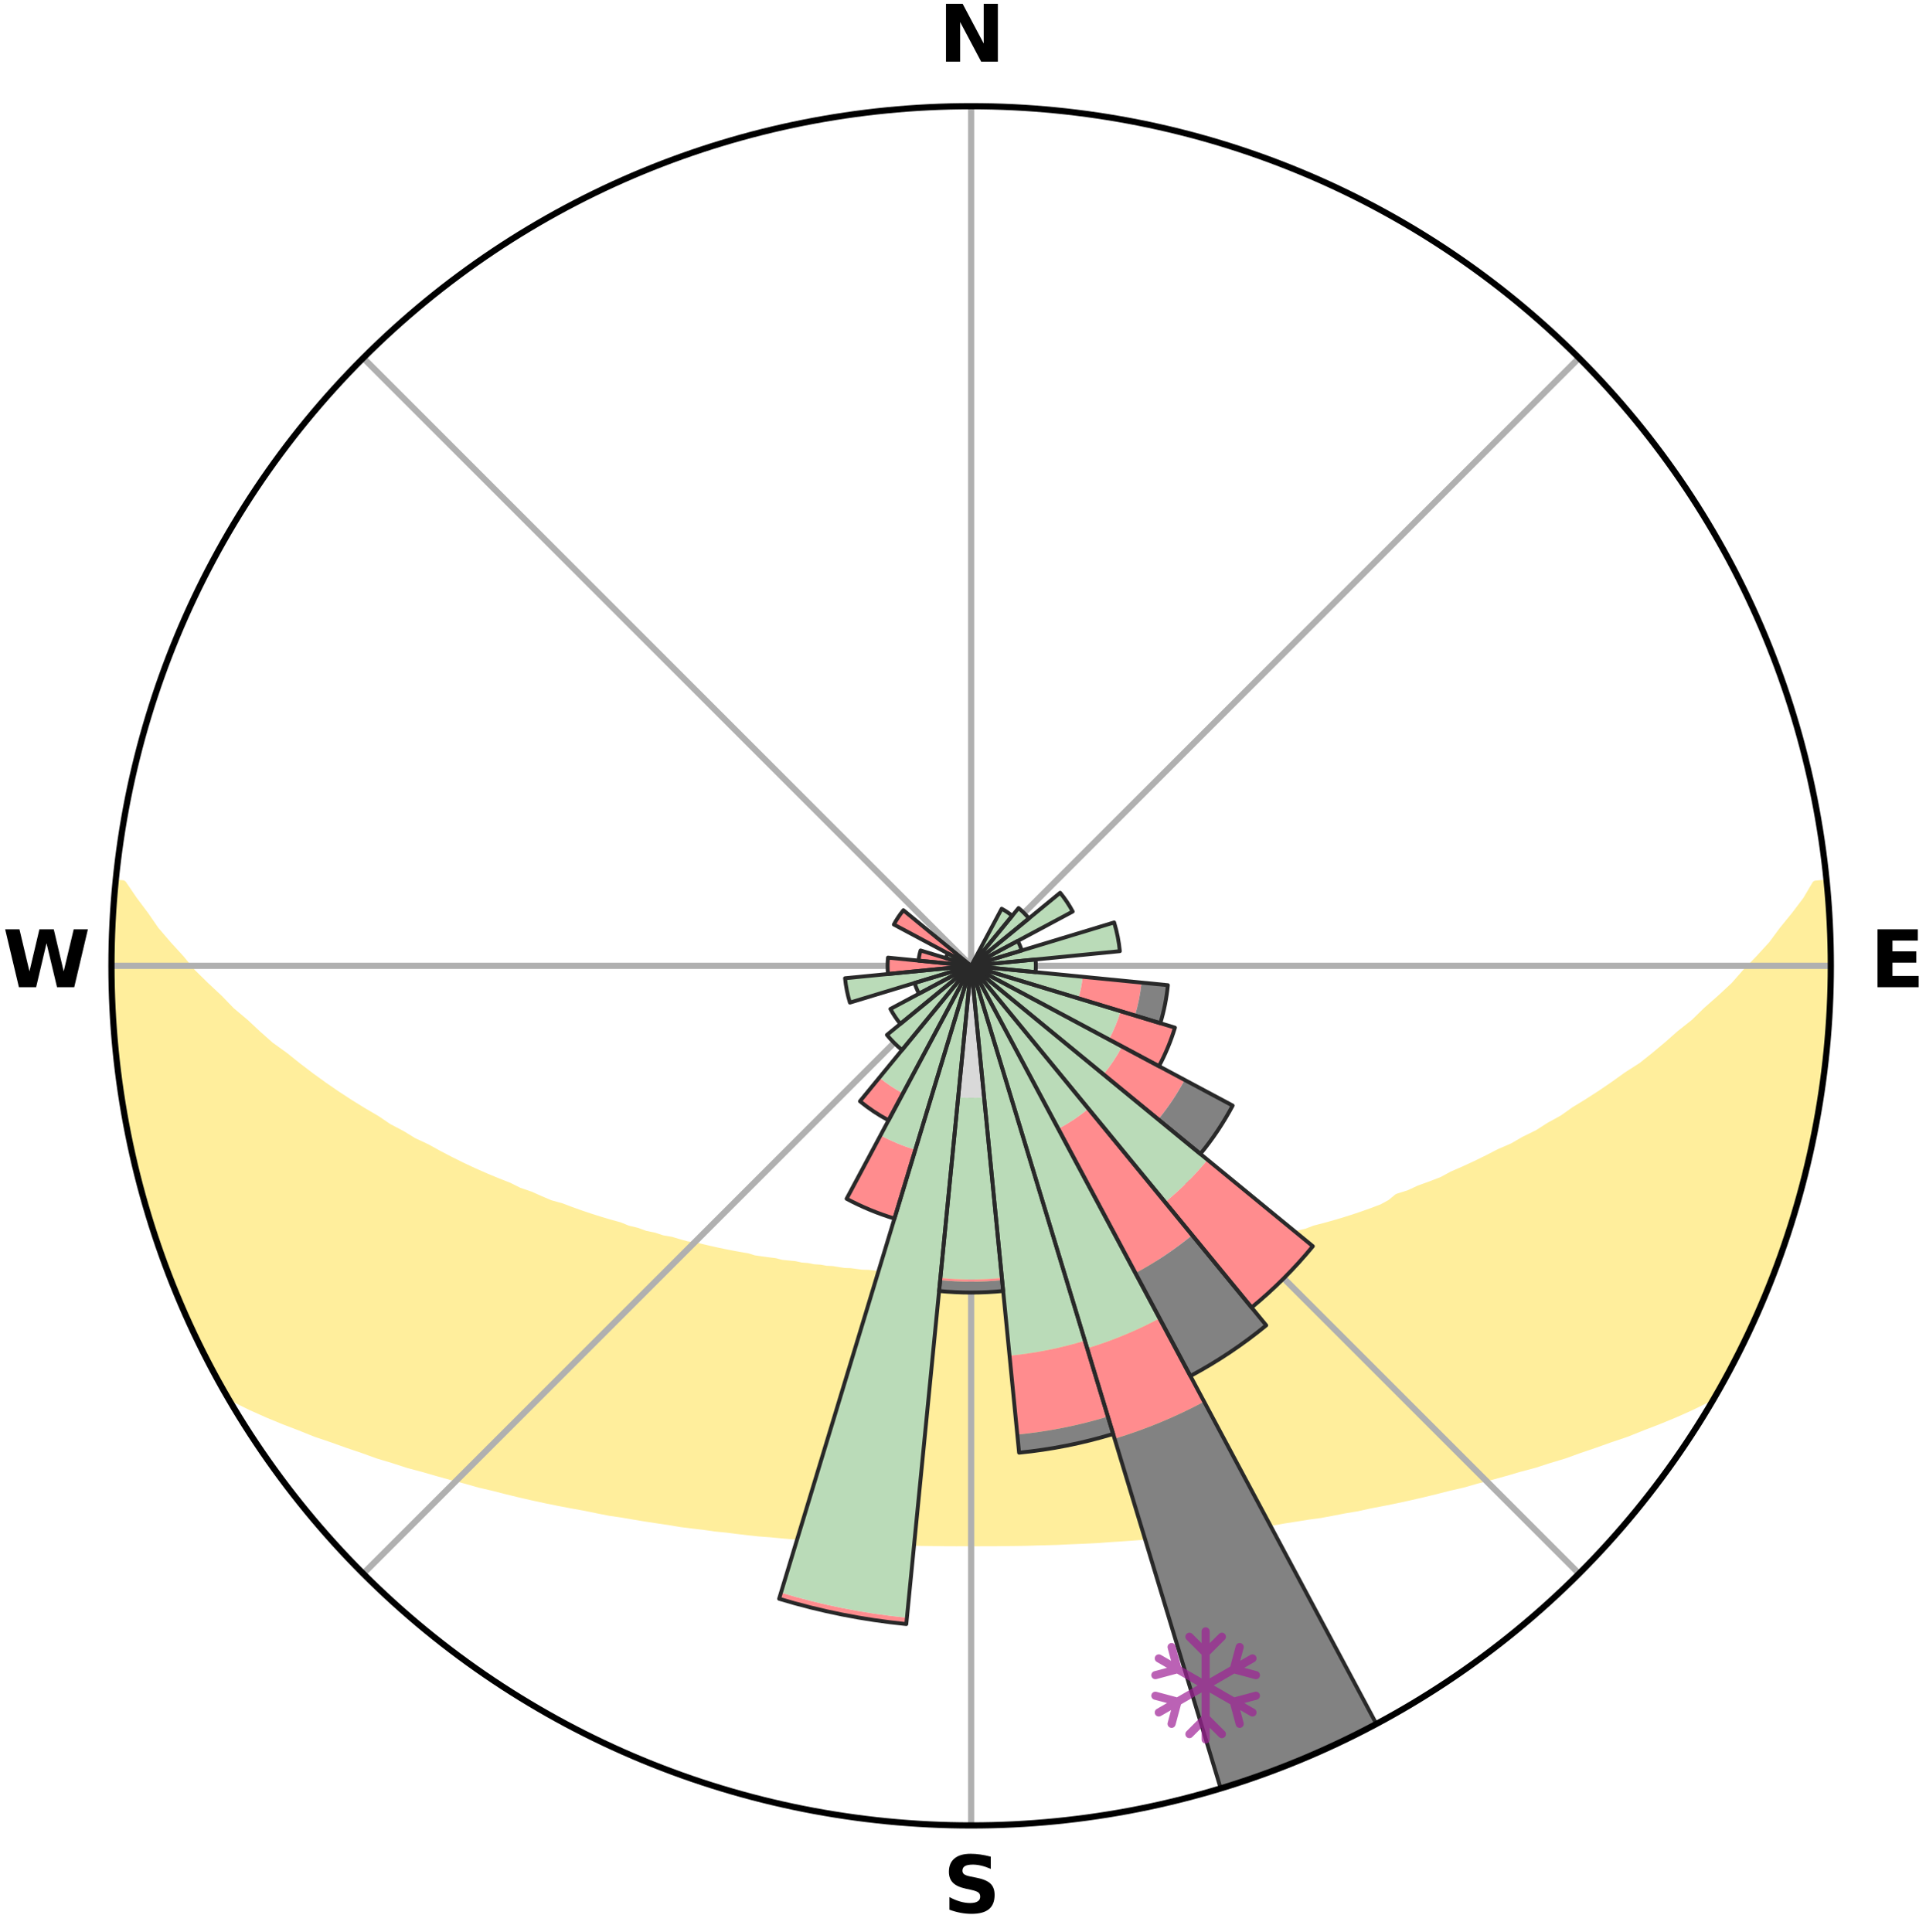 <?xml version="1.0" encoding="utf-8" standalone="no"?>
<!DOCTYPE svg PUBLIC "-//W3C//DTD SVG 1.1//EN"
  "http://www.w3.org/Graphics/SVG/1.1/DTD/svg11.dtd">
<svg xmlns:xlink="http://www.w3.org/1999/xlink" width="248.41pt" height="249.158pt" viewBox="0 0 248.41 249.158" xmlns="http://www.w3.org/2000/svg" version="1.1">
 <title>Ski Rose for 岩原スキー場, Iwappara</title>
 <defs>
  <style type="text/css">*{stroke-linejoin: round; stroke-linecap: butt}</style>
 </defs>
 <g id="figure_1">
  <g id="patch_1">
   <path d="M 0 249.158 
L 248.41 249.158 
L 248.41 0 
L 0 0 
z
" style="fill: #ffffff"/>
  </g>
  <g id="axes_1">
   <g id="patch_2">
    <path d="M 236.135 124.579 
C 236.135 110.018 233.267 95.599 227.695 82.147 
C 222.122 68.695 213.955 56.471 203.659 46.175 
C 193.363 35.879 181.139 27.711 167.687 22.139 
C 154.235 16.567 139.815 13.699 125.255 13.699 
C 110.694 13.699 96.275 16.567 82.823 22.139 
C 69.371 27.711 57.147 35.879 46.851 46.175 
C 36.555 56.471 28.387 68.695 22.815 82.147 
C 17.243 95.599 14.375 110.018 14.375 124.579 
C 14.375 139.14 17.243 153.559 22.815 167.011 
C 28.387 180.463 36.555 192.687 46.851 202.983 
C 57.147 213.279 69.371 221.447 82.823 227.019 
C 96.275 232.591 110.694 235.459 125.255 235.459 
C 139.815 235.459 154.235 232.591 167.687 227.019 
C 181.139 221.447 193.363 213.279 203.659 202.983 
C 213.955 192.687 222.122 180.463 227.695 167.011 
C 233.267 153.559 236.135 139.14 236.135 124.579 
M 125.255 124.579 
C 125.255 124.579 125.255 124.579 125.255 124.579 
C 125.255 124.579 125.255 124.579 125.255 124.579 
C 125.255 124.579 125.255 124.579 125.255 124.579 
C 125.255 124.579 125.255 124.579 125.255 124.579 
C 125.255 124.579 125.255 124.579 125.255 124.579 
C 125.255 124.579 125.255 124.579 125.255 124.579 
C 125.255 124.579 125.255 124.579 125.255 124.579 
C 125.255 124.579 125.255 124.579 125.255 124.579 
C 125.255 124.579 125.255 124.579 125.255 124.579 
C 125.255 124.579 125.255 124.579 125.255 124.579 
C 125.255 124.579 125.255 124.579 125.255 124.579 
C 125.255 124.579 125.255 124.579 125.255 124.579 
C 125.255 124.579 125.255 124.579 125.255 124.579 
C 125.255 124.579 125.255 124.579 125.255 124.579 
C 125.255 124.579 125.255 124.579 125.255 124.579 
C 125.255 124.579 125.255 124.579 125.255 124.579 
z
" style="fill: #ffffff"/>
   </g>
   <g id="PolyCollection_1">
    <defs>
     <path id="m8e011fa159" d="M 235.564 -135.201 
L 234.197 -135.069 
L 233.015 -133.06 
L 231.514 -131.078 
L 229.943 -129.15 
L 228.562 -127.284 
L 226.895 -125.466 
L 225.191 -123.707 
L 223.696 -122.001 
L 221.927 -120.358 
L 220.13 -118.776 
L 218.552 -117.236 
L 216.708 -115.773 
L 215.086 -114.344 
L 213.444 -112.969 
L 211.786 -111.647 
L 209.873 -110.419 
L 208.186 -109.209 
L 206.488 -108.052 
L 204.78 -106.949 
L 203.065 -105.899 
L 201.574 -104.842 
L 199.846 -103.893 
L 198.341 -102.93 
L 196.608 -102.081 
L 195.097 -101.21 
L 193.366 -100.46 
L 191.854 -99.679 
L 190.343 -98.94 
L 188.835 -98.243 
L 187.33 -97.588 
L 186.033 -96.881 
L 184.536 -96.303 
L 183.046 -95.765 
L 181.759 -95.165 
L 180.285 -94.7 
L 179.381 -93.956 
L 178.271 -93.35 
L 177 -92.869 
L 175.737 -92.419 
L 174.481 -91.997 
L 173.234 -91.604 
L 171.997 -91.238 
L 170.77 -90.9 
L 169.554 -90.587 
L 168.501 -90.18 
L 167.306 -89.915 
L 166.266 -89.553 
L 165.094 -89.333 
L 164.07 -89.012 
L 162.924 -88.833 
L 161.917 -88.551 
L 160.919 -88.287 
L 159.929 -88.04 
L 158.947 -87.811 
L 157.974 -87.597 
L 157.01 -87.399 
L 156.055 -87.216 
L 155.11 -87.046 
L 154.175 -86.89 
L 153.25 -86.746 
L 152.335 -86.614 
L 151.51 -86.378 
L 150.612 -86.269 
L 149.725 -86.169 
L 148.915 -85.969 
L 148.045 -85.889 
L 147.186 -85.816 
L 146.393 -85.647 
L 145.552 -85.589 
L 144.769 -85.439 
L 143.945 -85.395 
L 143.173 -85.262 
L 142.365 -85.228 
L 141.603 -85.111 
L 140.845 -85.002 
L 140.06 -84.982 
L 139.311 -84.886 
L 138.565 -84.798 
L 137.801 -84.787 
L 137.064 -84.71 
L 136.331 -84.64 
L 135.585 -84.635 
L 134.859 -84.574 
L 134.136 -84.518 
L 133.415 -84.469 
L 132.697 -84.424 
L 131.974 -84.425 
L 131.262 -84.388 
L 130.55 -84.355 
L 129.841 -84.327 
L 129.133 -84.304 
L 128.424 -84.305 
L 127.719 -84.287 
L 127.015 -84.274 
L 126.311 -84.265 
L 125.607 -84.261 
L 124.903 -84.262 
L 124.199 -84.27 
L 123.495 -84.273 
L 122.79 -84.286 
L 122.085 -84.304 
L 121.379 -84.326 
L 120.672 -84.353 
L 119.959 -84.354 
L 119.248 -84.386 
L 118.535 -84.423 
L 117.82 -84.466 
L 117.103 -84.513 
L 116.373 -84.516 
L 115.65 -84.571 
L 114.924 -84.632 
L 114.195 -84.7 
L 113.444 -84.708 
L 112.708 -84.784 
L 111.968 -84.868 
L 111.198 -84.883 
L 110.449 -84.978 
L 109.696 -85.082 
L 108.905 -85.107 
L 108.143 -85.224 
L 107.377 -85.35 
L 106.563 -85.391 
L 105.787 -85.533 
L 104.956 -85.585 
L 104.17 -85.745 
L 103.321 -85.812 
L 102.525 -85.991 
L 101.659 -86.074 
L 100.783 -86.165 
L 99.97 -86.377 
L 99.076 -86.488 
L 98.172 -86.61 
L 97.257 -86.742 
L 96.422 -87.004 
L 95.491 -87.161 
L 94.55 -87.332 
L 93.6 -87.516 
L 92.64 -87.715 
L 91.671 -87.929 
L 90.693 -88.159 
L 89.707 -88.406 
L 88.589 -88.548 
L 87.583 -88.83 
L 86.57 -89.131 
L 85.413 -89.33 
L 84.383 -89.671 
L 83.201 -89.913 
L 82.156 -90.297 
L 80.953 -90.585 
L 79.896 -91.015 
L 78.673 -91.353 
L 77.44 -91.717 
L 76.197 -92.109 
L 74.946 -92.529 
L 73.686 -92.978 
L 72.42 -93.457 
L 70.962 -93.862 
L 69.681 -94.405 
L 68.396 -94.98 
L 66.912 -95.49 
L 65.618 -96.134 
L 64.121 -96.719 
L 62.618 -97.344 
L 61.11 -98.009 
L 59.599 -98.717 
L 58.086 -99.466 
L 56.572 -100.257 
L 55.06 -101.092 
L 53.326 -101.9 
L 51.818 -102.826 
L 50.086 -103.733 
L 48.588 -104.752 
L 46.866 -105.76 
L 45.15 -106.82 
L 43.442 -107.934 
L 41.745 -109.101 
L 40.059 -110.322 
L 38.386 -111.596 
L 36.73 -112.924 
L 34.849 -114.279 
L 33.228 -115.718 
L 31.629 -117.211 
L 29.81 -118.741 
L 28.259 -120.344 
L 26.493 -121.993 
L 24.758 -123.702 
L 23.301 -125.469 
L 21.639 -127.292 
L 20.023 -129.174 
L 18.699 -131.096 
L 17.209 -133.082 
L 15.828 -135.116 
L 14.993 -135.196 
L 14.993 -135.196 
L 14.874 -133.266 
L 14.583 -131.348 
L 14.53 -129.413 
L 14.509 -127.479 
L 14.521 -125.545 
L 14.38 -123.611 
L 14.435 -121.677 
L 14.542 -119.745 
L 14.68 -117.816 
L 14.848 -115.89 
L 15.047 -113.967 
L 15.093 -112.028 
L 15.338 -110.108 
L 15.622 -108.194 
L 15.936 -106.285 
L 16.278 -104.381 
L 16.649 -102.483 
L 17.047 -100.59 
L 17.474 -98.703 
L 17.922 -96.821 
L 18.415 -94.95 
L 19.108 -93.137 
L 19.635 -91.277 
L 20.204 -89.43 
L 20.787 -87.585 
L 21.416 -85.755 
L 22.093 -83.942 
L 22.912 -82.187 
L 23.622 -80.388 
L 24.36 -78.599 
L 25.322 -76.914 
L 26.159 -75.172 
L 26.908 -73.383 
L 27.816 -71.674 
L 28.76 -69.985 
L 30.407 -68.71 
L 32.446 -67.706 
L 34.527 -66.779 
L 36.622 -65.914 
L 38.725 -65.109 
L 40.744 -64.298 
L 42.835 -63.591 
L 44.839 -62.874 
L 46.833 -62.2 
L 48.745 -61.509 
L 50.716 -60.917 
L 52.602 -60.301 
L 54.544 -59.785 
L 56.407 -59.245 
L 58.252 -58.736 
L 60.086 -58.262 
L 61.844 -57.758 
L 63.645 -57.343 
L 65.376 -56.898 
L 67.094 -56.481 
L 68.797 -56.091 
L 70.487 -55.727 
L 72.162 -55.387 
L 73.822 -55.071 
L 75.466 -54.777 
L 77.055 -54.448 
L 78.631 -54.137 
L 80.231 -53.905 
L 81.781 -53.637 
L 83.317 -53.384 
L 84.843 -53.151 
L 86.354 -52.932 
L 87.826 -52.679 
L 89.315 -52.495 
L 90.789 -52.321 
L 92.231 -52.114 
L 93.684 -51.97 
L 95.105 -51.791 
L 96.517 -51.625 
L 97.921 -51.472 
L 99.329 -51.368 
L 100.715 -51.236 
L 102.092 -51.115 
L 103.461 -51.004 
L 104.823 -50.903 
L 106.177 -50.81 
L 107.524 -50.726 
L 108.86 -50.625 
L 110.195 -50.559 
L 111.525 -50.499 
L 112.849 -50.446 
L 114.165 -50.378 
L 115.481 -50.34 
L 116.793 -50.307 
L 118.1 -50.269 
L 119.405 -50.248 
L 120.708 -50.233 
L 122.008 -50.215 
L 123.307 -50.211 
L 124.606 -50.212 
L 125.904 -50.21 
L 127.202 -50.213 
L 128.502 -50.217 
L 129.802 -50.232 
L 131.105 -50.247 
L 132.41 -50.267 
L 133.717 -50.31 
L 135.028 -50.343 
L 136.344 -50.382 
L 137.661 -50.445 
L 138.985 -50.499 
L 140.315 -50.558 
L 141.65 -50.625 
L 142.984 -50.73 
L 144.332 -50.814 
L 145.686 -50.907 
L 147.047 -51.009 
L 148.417 -51.12 
L 149.794 -51.241 
L 151.179 -51.372 
L 152.588 -51.473 
L 153.992 -51.626 
L 155.404 -51.792 
L 156.845 -51.927 
L 158.277 -52.119 
L 159.718 -52.326 
L 161.194 -52.497 
L 162.681 -52.684 
L 164.182 -52.884 
L 165.665 -53.154 
L 167.189 -53.389 
L 168.727 -53.639 
L 170.312 -53.853 
L 171.875 -54.143 
L 173.452 -54.451 
L 175.083 -54.723 
L 176.684 -55.077 
L 178.343 -55.393 
L 180.018 -55.732 
L 181.707 -56.097 
L 183.411 -56.487 
L 185.129 -56.904 
L 186.86 -57.349 
L 188.663 -57.761 
L 190.421 -58.266 
L 192.252 -58.741 
L 194.099 -59.248 
L 195.959 -59.791 
L 197.902 -60.307 
L 199.79 -60.92 
L 201.761 -61.512 
L 203.67 -62.205 
L 205.664 -62.879 
L 207.668 -63.596 
L 209.761 -64.301 
L 211.78 -65.112 
L 213.88 -65.919 
L 215.978 -66.782 
L 218.057 -67.71 
L 220.097 -68.712 
L 221.755 -69.982 
L 222.69 -71.676 
L 223.561 -73.404 
L 224.478 -75.108 
L 225.323 -76.849 
L 226.143 -78.602 
L 226.899 -80.383 
L 227.656 -82.163 
L 228.371 -83.96 
L 229.095 -85.755 
L 229.649 -87.611 
L 230.289 -89.435 
L 230.88 -91.276 
L 231.421 -93.131 
L 232.08 -94.954 
L 232.519 -96.839 
L 233.062 -98.697 
L 233.45 -100.593 
L 233.89 -102.477 
L 234.272 -104.374 
L 234.541 -106.291 
L 234.901 -108.192 
L 235.14 -110.112 
L 235.414 -112.028 
L 235.53 -113.961 
L 235.726 -115.885 
L 235.883 -117.813 
L 236.001 -119.744 
L 236.082 -121.677 
L 236.126 -123.612 
L 236.034 -125.546 
L 236.006 -127.479 
L 235.944 -129.412 
L 235.85 -131.343 
L 235.723 -133.273 
L 235.564 -135.201 
z
" style="stroke: #ffee9c"/>
    </defs>
    <g clip-path="url(#p57ad11d962)">
     <use xlink:href="#m8e011fa159" x="0" y="249.158" style="fill: #ffee9c; stroke: #ffee9c"/>
    </g>
   </g>
   <g id="matplotlib.axis_1">
    <g id="xtick_1">
     <g id="line2d_1">
      <path d="M 125.255 124.579 
L 125.255 13.699 
" clip-path="url(#p57ad11d962)" style="fill: none; stroke: #b0b0b0; stroke-width: 0.8; stroke-linecap: square"/>
     </g>
     <g id="text_1">
      <!-- N -->
      <g transform="translate(121.07 7.958) scale(0.1 -0.1)">
       <defs>
        <path id="DejaVuSans-Bold-4e" d="M 588 4666 
L 1931 4666 
L 3628 1466 
L 3628 4666 
L 4769 4666 
L 4769 0 
L 3425 0 
L 1728 3200 
L 1728 0 
L 588 0 
L 588 4666 
z
" transform="scale(0.016)"/>
       </defs>
       <use xlink:href="#DejaVuSans-Bold-4e"/>
      </g>
     </g>
    </g>
    <g id="xtick_2">
     <g id="line2d_2">
      <path d="M 125.255 124.579 
L 203.659 46.175 
" clip-path="url(#p57ad11d962)" style="fill: none; stroke: #b0b0b0; stroke-width: 0.8; stroke-linecap: square"/>
     </g>
    </g>
    <g id="xtick_3">
     <g id="line2d_3">
      <path d="M 125.255 124.579 
L 236.135 124.579 
" clip-path="url(#p57ad11d962)" style="fill: none; stroke: #b0b0b0; stroke-width: 0.8; stroke-linecap: square"/>
     </g>
     <g id="text_2">
      <!-- E -->
      <g transform="translate(241.219 127.338) scale(0.1 -0.1)">
       <defs>
        <path id="DejaVuSans-Bold-45" d="M 588 4666 
L 3834 4666 
L 3834 3756 
L 1791 3756 
L 1791 2888 
L 3713 2888 
L 3713 1978 
L 1791 1978 
L 1791 909 
L 3903 909 
L 3903 0 
L 588 0 
L 588 4666 
z
" transform="scale(0.016)"/>
       </defs>
       <use xlink:href="#DejaVuSans-Bold-45"/>
      </g>
     </g>
    </g>
    <g id="xtick_4">
     <g id="line2d_4">
      <path d="M 125.255 124.579 
L 203.659 202.983 
" clip-path="url(#p57ad11d962)" style="fill: none; stroke: #b0b0b0; stroke-width: 0.8; stroke-linecap: square"/>
     </g>
    </g>
    <g id="xtick_5">
     <g id="line2d_5">
      <path d="M 125.255 124.579 
L 125.255 235.459 
" clip-path="url(#p57ad11d962)" style="fill: none; stroke: #b0b0b0; stroke-width: 0.8; stroke-linecap: square"/>
     </g>
     <g id="text_3">
      <!-- S -->
      <g transform="translate(121.654 246.718) scale(0.1 -0.1)">
       <defs>
        <path id="DejaVuSans-Bold-53" d="M 3834 4519 
L 3834 3531 
Q 3450 3703 3084 3790 
Q 2719 3878 2394 3878 
Q 1963 3878 1756 3759 
Q 1550 3641 1550 3391 
Q 1550 3203 1689 3098 
Q 1828 2994 2194 2919 
L 2706 2816 
Q 3484 2659 3812 2340 
Q 4141 2022 4141 1434 
Q 4141 663 3683 286 
Q 3225 -91 2284 -91 
Q 1841 -91 1394 -6 
Q 947 78 500 244 
L 500 1259 
Q 947 1022 1364 901 
Q 1781 781 2169 781 
Q 2563 781 2772 912 
Q 2981 1044 2981 1288 
Q 2981 1506 2839 1625 
Q 2697 1744 2272 1838 
L 1806 1941 
Q 1106 2091 782 2419 
Q 459 2747 459 3303 
Q 459 4000 909 4375 
Q 1359 4750 2203 4750 
Q 2588 4750 2994 4692 
Q 3400 4634 3834 4519 
z
" transform="scale(0.016)"/>
       </defs>
       <use xlink:href="#DejaVuSans-Bold-53"/>
      </g>
     </g>
    </g>
    <g id="xtick_6">
     <g id="line2d_6">
      <path d="M 125.255 124.579 
L 46.851 202.983 
" clip-path="url(#p57ad11d962)" style="fill: none; stroke: #b0b0b0; stroke-width: 0.8; stroke-linecap: square"/>
     </g>
    </g>
    <g id="xtick_7">
     <g id="line2d_7">
      <path d="M 125.255 124.579 
L 14.375 124.579 
" clip-path="url(#p57ad11d962)" style="fill: none; stroke: #b0b0b0; stroke-width: 0.8; stroke-linecap: square"/>
     </g>
     <g id="text_4">
      <!-- W -->
      <g transform="translate(0.36 127.338) scale(0.1 -0.1)">
       <defs>
        <path id="DejaVuSans-Bold-57" d="M 191 4666 
L 1344 4666 
L 2150 1275 
L 2950 4666 
L 4109 4666 
L 4909 1275 
L 5716 4666 
L 6859 4666 
L 5759 0 
L 4372 0 
L 3525 3547 
L 2688 0 
L 1300 0 
L 191 4666 
z
" transform="scale(0.016)"/>
       </defs>
       <use xlink:href="#DejaVuSans-Bold-57"/>
      </g>
     </g>
    </g>
    <g id="xtick_8">
     <g id="line2d_8">
      <path d="M 125.255 124.579 
L 46.851 46.175 
" clip-path="url(#p57ad11d962)" style="fill: none; stroke: #b0b0b0; stroke-width: 0.8; stroke-linecap: square"/>
     </g>
    </g>
   </g>
   <g id="matplotlib.axis_2"/>
   <g id="patch_3">
    <path d="M 125.255 124.579 
C 125.255 124.579 125.255 124.579 125.255 124.579 
C 125.255 124.579 125.255 124.579 125.255 124.579 
L 125.255 124.579 
C 125.255 124.579 125.255 124.579 125.255 124.579 
C 125.255 124.579 125.255 124.579 125.255 124.579 
z
" clip-path="url(#p57ad11d962)" style="fill: #d9d9d9"/>
   </g>
   <g id="patch_4">
    <path d="M 125.255 124.579 
C 125.255 124.579 125.255 124.579 125.255 124.579 
C 125.255 124.579 125.255 124.579 125.255 124.579 
L 125.255 124.579 
C 125.255 124.579 125.255 124.579 125.255 124.579 
C 125.255 124.579 125.255 124.579 125.255 124.579 
z
" clip-path="url(#p57ad11d962)" style="fill: #d9d9d9"/>
   </g>
   <g id="patch_5">
    <path d="M 125.255 124.579 
C 125.255 124.579 125.255 124.579 125.255 124.579 
C 125.255 124.579 125.255 124.579 125.255 124.579 
L 125.255 124.579 
C 125.255 124.579 125.255 124.579 125.255 124.579 
C 125.255 124.579 125.255 124.579 125.255 124.579 
z
" clip-path="url(#p57ad11d962)" style="fill: #d9d9d9"/>
   </g>
   <g id="patch_6">
    <path d="M 125.255 124.579 
C 125.255 124.579 125.255 124.579 125.255 124.579 
C 125.255 124.579 125.255 124.579 125.255 124.579 
L 125.255 124.579 
C 125.255 124.579 125.255 124.579 125.255 124.579 
C 125.255 124.579 125.255 124.579 125.255 124.579 
z
" clip-path="url(#p57ad11d962)" style="fill: #d9d9d9"/>
   </g>
   <g id="patch_7">
    <path d="M 125.255 124.579 
C 125.255 124.579 125.255 124.579 125.255 124.579 
C 125.255 124.579 125.255 124.579 125.255 124.579 
L 125.255 124.579 
C 125.255 124.579 125.255 124.579 125.255 124.579 
C 125.255 124.579 125.255 124.579 125.255 124.579 
z
" clip-path="url(#p57ad11d962)" style="fill: #d9d9d9"/>
   </g>
   <g id="patch_8">
    <path d="M 125.255 124.579 
C 125.255 124.579 125.255 124.579 125.255 124.579 
C 125.255 124.579 125.255 124.579 125.255 124.579 
L 125.255 124.579 
C 125.255 124.579 125.255 124.579 125.255 124.579 
C 125.255 124.579 125.255 124.579 125.255 124.579 
z
" clip-path="url(#p57ad11d962)" style="fill: #d9d9d9"/>
   </g>
   <g id="patch_9">
    <path d="M 125.255 124.579 
C 125.255 124.579 125.255 124.579 125.255 124.579 
C 125.255 124.579 125.255 124.579 125.255 124.579 
L 125.255 124.579 
C 125.255 124.579 125.255 124.579 125.255 124.579 
C 125.255 124.579 125.255 124.579 125.255 124.579 
z
" clip-path="url(#p57ad11d962)" style="fill: #d9d9d9"/>
   </g>
   <g id="patch_10">
    <path d="M 125.255 124.579 
C 125.255 124.579 125.255 124.579 125.255 124.579 
C 125.255 124.579 125.255 124.579 125.255 124.579 
L 125.255 124.579 
C 125.255 124.579 125.255 124.579 125.255 124.579 
C 125.255 124.579 125.255 124.579 125.255 124.579 
z
" clip-path="url(#p57ad11d962)" style="fill: #d9d9d9"/>
   </g>
   <g id="patch_11">
    <path d="M 125.255 124.579 
C 125.255 124.579 125.255 124.579 125.255 124.579 
C 125.255 124.579 125.255 124.579 125.255 124.579 
L 125.255 124.579 
C 125.255 124.579 125.255 124.579 125.255 124.579 
C 125.255 124.579 125.255 124.579 125.255 124.579 
z
" clip-path="url(#p57ad11d962)" style="fill: #d9d9d9"/>
   </g>
   <g id="patch_12">
    <path d="M 125.255 124.579 
C 125.255 124.579 125.255 124.579 125.255 124.579 
C 125.255 124.579 125.255 124.579 125.255 124.579 
L 125.255 124.579 
C 125.255 124.579 125.255 124.579 125.255 124.579 
C 125.255 124.579 125.255 124.579 125.255 124.579 
z
" clip-path="url(#p57ad11d962)" style="fill: #d9d9d9"/>
   </g>
   <g id="patch_13">
    <path d="M 125.255 124.579 
C 125.255 124.579 125.255 124.579 125.255 124.579 
C 125.255 124.579 125.255 124.579 125.255 124.579 
L 125.255 124.579 
C 125.255 124.579 125.255 124.579 125.255 124.579 
C 125.255 124.579 125.255 124.579 125.255 124.579 
z
" clip-path="url(#p57ad11d962)" style="fill: #d9d9d9"/>
   </g>
   <g id="patch_14">
    <path d="M 125.255 124.579 
C 125.255 124.579 125.255 124.579 125.255 124.579 
C 125.255 124.579 125.255 124.579 125.255 124.579 
L 125.255 124.579 
C 125.255 124.579 125.255 124.579 125.255 124.579 
C 125.255 124.579 125.255 124.579 125.255 124.579 
z
" clip-path="url(#p57ad11d962)" style="fill: #d9d9d9"/>
   </g>
   <g id="patch_15">
    <path d="M 125.255 124.579 
C 125.255 124.579 125.255 124.579 125.255 124.579 
C 125.255 124.579 125.255 124.579 125.255 124.579 
L 125.255 124.579 
C 125.255 124.579 125.255 124.579 125.255 124.579 
C 125.255 124.579 125.255 124.579 125.255 124.579 
z
" clip-path="url(#p57ad11d962)" style="fill: #d9d9d9"/>
   </g>
   <g id="patch_16">
    <path d="M 125.255 124.579 
C 125.255 124.579 125.255 124.579 125.255 124.579 
C 125.255 124.579 125.255 124.579 125.255 124.579 
L 125.255 124.579 
C 125.255 124.579 125.255 124.579 125.255 124.579 
C 125.255 124.579 125.255 124.579 125.255 124.579 
z
" clip-path="url(#p57ad11d962)" style="fill: #d9d9d9"/>
   </g>
   <g id="patch_17">
    <path d="M 125.255 124.579 
C 125.255 124.579 125.255 124.579 125.255 124.579 
C 125.255 124.579 125.255 124.579 125.255 124.579 
L 125.255 124.579 
C 125.255 124.579 125.255 124.579 125.255 124.579 
C 125.255 124.579 125.255 124.579 125.255 124.579 
z
" clip-path="url(#p57ad11d962)" style="fill: #d9d9d9"/>
   </g>
   <g id="patch_18">
    <path d="M 125.255 124.579 
C 125.255 124.579 125.255 124.579 125.255 124.579 
C 125.255 124.579 125.255 124.579 125.255 124.579 
L 125.255 124.579 
C 125.255 124.579 125.255 124.579 125.255 124.579 
C 125.255 124.579 125.255 124.579 125.255 124.579 
z
" clip-path="url(#p57ad11d962)" style="fill: #d9d9d9"/>
   </g>
   <g id="patch_19">
    <path d="M 125.255 124.579 
C 125.255 124.579 125.255 124.579 125.255 124.579 
C 125.255 124.579 125.255 124.579 125.255 124.579 
L 123.585 141.533 
C 124.14 141.588 124.697 141.615 125.255 141.615 
C 125.812 141.615 126.37 141.588 126.925 141.533 
z
" clip-path="url(#p57ad11d962)" style="fill: #d9d9d9"/>
   </g>
   <g id="patch_20">
    <path d="M 125.255 124.579 
C 125.255 124.579 125.255 124.579 125.255 124.579 
C 125.255 124.579 125.255 124.579 125.255 124.579 
L 125.255 124.579 
C 125.255 124.579 125.255 124.579 125.255 124.579 
C 125.255 124.579 125.255 124.579 125.255 124.579 
z
" clip-path="url(#p57ad11d962)" style="fill: #d9d9d9"/>
   </g>
   <g id="patch_21">
    <path d="M 125.255 124.579 
C 125.255 124.579 125.255 124.579 125.255 124.579 
C 125.255 124.579 125.255 124.579 125.255 124.579 
L 125.255 124.579 
C 125.255 124.579 125.255 124.579 125.255 124.579 
C 125.255 124.579 125.255 124.579 125.255 124.579 
z
" clip-path="url(#p57ad11d962)" style="fill: #d9d9d9"/>
   </g>
   <g id="patch_22">
    <path d="M 125.255 124.579 
C 125.255 124.579 125.255 124.579 125.255 124.579 
C 125.255 124.579 125.255 124.579 125.255 124.579 
L 125.255 124.579 
C 125.255 124.579 125.255 124.579 125.255 124.579 
C 125.255 124.579 125.255 124.579 125.255 124.579 
z
" clip-path="url(#p57ad11d962)" style="fill: #d9d9d9"/>
   </g>
   <g id="patch_23">
    <path d="M 125.255 124.579 
C 125.255 124.579 125.255 124.579 125.255 124.579 
C 125.255 124.579 125.255 124.579 125.255 124.579 
L 125.255 124.579 
C 125.255 124.579 125.255 124.579 125.255 124.579 
C 125.255 124.579 125.255 124.579 125.255 124.579 
z
" clip-path="url(#p57ad11d962)" style="fill: #d9d9d9"/>
   </g>
   <g id="patch_24">
    <path d="M 125.255 124.579 
C 125.255 124.579 125.255 124.579 125.255 124.579 
C 125.255 124.579 125.255 124.579 125.255 124.579 
L 125.255 124.579 
C 125.255 124.579 125.255 124.579 125.255 124.579 
C 125.255 124.579 125.255 124.579 125.255 124.579 
z
" clip-path="url(#p57ad11d962)" style="fill: #d9d9d9"/>
   </g>
   <g id="patch_25">
    <path d="M 125.255 124.579 
C 125.255 124.579 125.255 124.579 125.255 124.579 
C 125.255 124.579 125.255 124.579 125.255 124.579 
L 125.255 124.579 
C 125.255 124.579 125.255 124.579 125.255 124.579 
C 125.255 124.579 125.255 124.579 125.255 124.579 
z
" clip-path="url(#p57ad11d962)" style="fill: #d9d9d9"/>
   </g>
   <g id="patch_26">
    <path d="M 125.255 124.579 
C 125.255 124.579 125.255 124.579 125.255 124.579 
C 125.255 124.579 125.255 124.579 125.255 124.579 
L 125.255 124.579 
C 125.255 124.579 125.255 124.579 125.255 124.579 
C 125.255 124.579 125.255 124.579 125.255 124.579 
z
" clip-path="url(#p57ad11d962)" style="fill: #d9d9d9"/>
   </g>
   <g id="patch_27">
    <path d="M 125.255 124.579 
C 125.255 124.579 125.255 124.579 125.255 124.579 
C 125.255 124.579 125.255 124.579 125.255 124.579 
L 125.255 124.579 
C 125.255 124.579 125.255 124.579 125.255 124.579 
C 125.255 124.579 125.255 124.579 125.255 124.579 
z
" clip-path="url(#p57ad11d962)" style="fill: #d9d9d9"/>
   </g>
   <g id="patch_28">
    <path d="M 125.255 124.579 
C 125.255 124.579 125.255 124.579 125.255 124.579 
C 125.255 124.579 125.255 124.579 125.255 124.579 
L 125.255 124.579 
C 125.255 124.579 125.255 124.579 125.255 124.579 
C 125.255 124.579 125.255 124.579 125.255 124.579 
z
" clip-path="url(#p57ad11d962)" style="fill: #d9d9d9"/>
   </g>
   <g id="patch_29">
    <path d="M 125.255 124.579 
C 125.255 124.579 125.255 124.579 125.255 124.579 
C 125.255 124.579 125.255 124.579 125.255 124.579 
L 125.255 124.579 
C 125.255 124.579 125.255 124.579 125.255 124.579 
C 125.255 124.579 125.255 124.579 125.255 124.579 
z
" clip-path="url(#p57ad11d962)" style="fill: #d9d9d9"/>
   </g>
   <g id="patch_30">
    <path d="M 125.255 124.579 
C 125.255 124.579 125.255 124.579 125.255 124.579 
C 125.255 124.579 125.255 124.579 125.255 124.579 
L 125.255 124.579 
C 125.255 124.579 125.255 124.579 125.255 124.579 
C 125.255 124.579 125.255 124.579 125.255 124.579 
z
" clip-path="url(#p57ad11d962)" style="fill: #d9d9d9"/>
   </g>
   <g id="patch_31">
    <path d="M 125.255 124.579 
C 125.255 124.579 125.255 124.579 125.255 124.579 
C 125.255 124.579 125.255 124.579 125.255 124.579 
L 125.255 124.579 
C 125.255 124.579 125.255 124.579 125.255 124.579 
C 125.255 124.579 125.255 124.579 125.255 124.579 
z
" clip-path="url(#p57ad11d962)" style="fill: #d9d9d9"/>
   </g>
   <g id="patch_32">
    <path d="M 125.255 124.579 
C 125.255 124.579 125.255 124.579 125.255 124.579 
C 125.255 124.579 125.255 124.579 125.255 124.579 
L 125.255 124.579 
C 125.255 124.579 125.255 124.579 125.255 124.579 
C 125.255 124.579 125.255 124.579 125.255 124.579 
z
" clip-path="url(#p57ad11d962)" style="fill: #d9d9d9"/>
   </g>
   <g id="patch_33">
    <path d="M 125.255 124.579 
C 125.255 124.579 125.255 124.579 125.255 124.579 
C 125.255 124.579 125.255 124.579 125.255 124.579 
L 125.255 124.579 
C 125.255 124.579 125.255 124.579 125.255 124.579 
C 125.255 124.579 125.255 124.579 125.255 124.579 
z
" clip-path="url(#p57ad11d962)" style="fill: #d9d9d9"/>
   </g>
   <g id="patch_34">
    <path d="M 125.255 124.579 
C 125.255 124.579 125.255 124.579 125.255 124.579 
C 125.255 124.579 125.255 124.579 125.255 124.579 
L 125.255 124.579 
C 125.255 124.579 125.255 124.579 125.255 124.579 
C 125.255 124.579 125.255 124.579 125.255 124.579 
z
" clip-path="url(#p57ad11d962)" style="fill: #d9d9d9"/>
   </g>
   <g id="patch_35">
    <path d="M 125.255 124.579 
C 125.255 124.579 125.255 124.579 125.255 124.579 
C 125.255 124.579 125.255 124.579 125.255 124.579 
L 125.255 124.579 
C 125.255 124.579 125.255 124.579 125.255 124.579 
C 125.255 124.579 125.255 124.579 125.255 124.579 
z
" clip-path="url(#p57ad11d962)" style="fill: #badbb8"/>
   </g>
   <g id="patch_36">
    <path d="M 125.255 124.579 
C 125.255 124.579 125.255 124.579 125.255 124.579 
C 125.255 124.579 125.255 124.579 125.255 124.579 
L 125.255 124.579 
C 125.255 124.579 125.255 124.579 125.255 124.579 
C 125.255 124.579 125.255 124.579 125.255 124.579 
z
" clip-path="url(#p57ad11d962)" style="fill: #badbb8"/>
   </g>
   <g id="patch_37">
    <path d="M 125.255 124.579 
C 125.255 124.579 125.255 124.579 125.255 124.579 
C 125.255 124.579 125.255 124.579 125.255 124.579 
L 125.255 124.579 
C 125.255 124.579 125.255 124.579 125.255 124.579 
C 125.255 124.579 125.255 124.579 125.255 124.579 
z
" clip-path="url(#p57ad11d962)" style="fill: #badbb8"/>
   </g>
   <g id="patch_38">
    <path d="M 125.255 124.579 
C 125.255 124.579 125.255 124.579 125.255 124.579 
C 125.255 124.579 125.255 124.579 125.255 124.579 
L 130.55 118.127 
C 130.338 117.954 130.119 117.791 129.892 117.64 
C 129.665 117.488 129.43 117.347 129.189 117.219 
z
" clip-path="url(#p57ad11d962)" style="fill: #badbb8"/>
   </g>
   <g id="patch_39">
    <path d="M 125.255 124.579 
C 125.255 124.579 125.255 124.579 125.255 124.579 
C 125.255 124.579 125.255 124.579 125.255 124.579 
L 132.704 118.465 
C 132.504 118.221 132.292 117.988 132.069 117.765 
C 131.846 117.541 131.612 117.33 131.369 117.129 
z
" clip-path="url(#p57ad11d962)" style="fill: #badbb8"/>
   </g>
   <g id="patch_40">
    <path d="M 125.255 124.579 
C 125.255 124.579 125.255 124.579 125.255 124.579 
C 125.255 124.579 125.255 124.579 125.255 124.579 
L 138.353 117.578 
C 138.124 117.149 137.874 116.732 137.604 116.328 
C 137.334 115.924 137.044 115.533 136.736 115.157 
z
" clip-path="url(#p57ad11d962)" style="fill: #badbb8"/>
   </g>
   <g id="patch_41">
    <path d="M 125.255 124.579 
C 125.255 124.579 125.255 124.579 125.255 124.579 
C 125.255 124.579 125.255 124.579 125.255 124.579 
L 131.776 122.601 
C 131.711 122.387 131.636 122.177 131.551 121.971 
C 131.465 121.765 131.37 121.563 131.265 121.367 
z
" clip-path="url(#p57ad11d962)" style="fill: #badbb8"/>
   </g>
   <g id="patch_42">
    <path d="M 125.255 124.579 
C 125.255 124.579 125.255 124.579 125.255 124.579 
C 125.255 124.579 125.255 124.579 125.255 124.579 
L 144.436 122.69 
C 144.375 122.062 144.282 121.438 144.159 120.819 
C 144.036 120.2 143.882 119.588 143.699 118.984 
z
" clip-path="url(#p57ad11d962)" style="fill: #badbb8"/>
   </g>
   <g id="patch_43">
    <path d="M 125.255 124.579 
C 125.255 124.579 125.255 124.579 125.255 124.579 
C 125.255 124.579 125.255 124.579 125.255 124.579 
L 133.561 125.397 
C 133.587 125.125 133.601 124.852 133.601 124.579 
C 133.601 124.306 133.587 124.033 133.561 123.761 
z
" clip-path="url(#p57ad11d962)" style="fill: #badbb8"/>
   </g>
   <g id="patch_44">
    <path d="M 125.255 124.579 
C 125.255 124.579 125.255 124.579 125.255 124.579 
C 125.255 124.579 125.255 124.579 125.255 124.579 
L 139.088 128.775 
C 139.226 128.323 139.341 127.863 139.433 127.399 
C 139.525 126.935 139.595 126.467 139.641 125.996 
z
" clip-path="url(#p57ad11d962)" style="fill: #badbb8"/>
   </g>
   <g id="patch_45">
    <path d="M 125.255 124.579 
C 125.255 124.579 125.255 124.579 125.255 124.579 
C 125.255 124.579 125.255 124.579 125.255 124.579 
L 143.032 134.081 
C 143.343 133.499 143.626 132.903 143.878 132.293 
C 144.131 131.683 144.353 131.062 144.544 130.431 
z
" clip-path="url(#p57ad11d962)" style="fill: #badbb8"/>
   </g>
   <g id="patch_46">
    <path d="M 125.255 124.579 
C 125.255 124.579 125.255 124.579 125.255 124.579 
C 125.255 124.579 125.255 124.579 125.255 124.579 
L 142.324 138.587 
C 142.783 138.029 143.213 137.448 143.615 136.847 
C 144.017 136.246 144.388 135.626 144.729 134.988 
z
" clip-path="url(#p57ad11d962)" style="fill: #badbb8"/>
   </g>
   <g id="patch_47">
    <path d="M 125.255 124.579 
C 125.255 124.579 125.255 124.579 125.255 124.579 
C 125.255 124.579 125.255 124.579 125.255 124.579 
L 150.277 155.068 
C 151.274 154.249 152.232 153.382 153.144 152.469 
C 154.057 151.556 154.925 150.599 155.744 149.601 
z
" clip-path="url(#p57ad11d962)" style="fill: #badbb8"/>
   </g>
   <g id="patch_48">
    <path d="M 125.255 124.579 
C 125.255 124.579 125.255 124.579 125.255 124.579 
C 125.255 124.579 125.255 124.579 125.255 124.579 
L 136.498 145.614 
C 137.187 145.246 137.857 144.844 138.506 144.41 
C 139.155 143.977 139.782 143.511 140.386 143.016 
z
" clip-path="url(#p57ad11d962)" style="fill: #badbb8"/>
   </g>
   <g id="patch_49">
    <path d="M 125.255 124.579 
C 125.255 124.579 125.255 124.579 125.255 124.579 
C 125.255 124.579 125.255 124.579 125.255 124.579 
L 140.222 173.92 
C 141.837 173.43 143.427 172.861 144.986 172.215 
C 146.546 171.57 148.072 170.848 149.561 170.052 
z
" clip-path="url(#p57ad11d962)" style="fill: #badbb8"/>
   </g>
   <g id="patch_50">
    <path d="M 125.255 124.579 
C 125.255 124.579 125.255 124.579 125.255 124.579 
C 125.255 124.579 125.255 124.579 125.255 124.579 
L 130.208 174.874 
C 131.855 174.711 133.492 174.469 135.114 174.146 
C 136.737 173.823 138.342 173.421 139.925 172.941 
z
" clip-path="url(#p57ad11d962)" style="fill: #badbb8"/>
   </g>
   <g id="patch_51">
    <path d="M 126.925 141.533 
C 126.37 141.588 125.812 141.615 125.255 141.615 
C 124.697 141.615 124.14 141.588 123.585 141.533 
L 121.289 164.843 
C 122.607 164.973 123.931 165.038 125.255 165.038 
C 126.579 165.038 127.903 164.973 129.221 164.843 
z
" clip-path="url(#p57ad11d962)" style="fill: #badbb8"/>
   </g>
   <g id="patch_52">
    <path d="M 125.255 124.579 
C 125.255 124.579 125.255 124.579 125.255 124.579 
C 125.255 124.579 125.255 124.579 125.255 124.579 
L 100.727 205.438 
C 103.373 206.241 106.058 206.913 108.77 207.453 
C 111.483 207.992 114.22 208.398 116.973 208.669 
z
" clip-path="url(#p57ad11d962)" style="fill: #badbb8"/>
   </g>
   <g id="patch_53">
    <path d="M 125.255 124.579 
C 125.255 124.579 125.255 124.579 125.255 124.579 
C 125.255 124.579 125.255 124.579 125.255 124.579 
L 113.562 146.455 
C 114.278 146.838 115.012 147.185 115.762 147.496 
C 116.512 147.807 117.277 148.08 118.054 148.316 
z
" clip-path="url(#p57ad11d962)" style="fill: #badbb8"/>
   </g>
   <g id="patch_54">
    <path d="M 125.255 124.579 
C 125.255 124.579 125.255 124.579 125.255 124.579 
C 125.255 124.579 125.255 124.579 125.255 124.579 
L 113.416 139.005 
C 113.888 139.393 114.379 139.757 114.887 140.096 
C 115.395 140.436 115.919 140.75 116.457 141.038 
z
" clip-path="url(#p57ad11d962)" style="fill: #badbb8"/>
   </g>
   <g id="patch_55">
    <path d="M 125.255 124.579 
C 125.255 124.579 125.255 124.579 125.255 124.579 
C 125.255 124.579 125.255 124.579 125.255 124.579 
L 114.395 133.491 
C 114.687 133.847 114.996 134.188 115.321 134.513 
C 115.646 134.838 115.987 135.147 116.343 135.439 
z
" clip-path="url(#p57ad11d962)" style="fill: #badbb8"/>
   </g>
   <g id="patch_56">
    <path d="M 125.255 124.579 
C 125.255 124.579 125.255 124.579 125.255 124.579 
C 125.255 124.579 125.255 124.579 125.255 124.579 
L 114.845 130.143 
C 115.028 130.484 115.226 130.815 115.441 131.137 
C 115.656 131.458 115.886 131.768 116.131 132.067 
z
" clip-path="url(#p57ad11d962)" style="fill: #badbb8"/>
   </g>
   <g id="patch_57">
    <path d="M 125.255 124.579 
C 125.255 124.579 125.255 124.579 125.255 124.579 
C 125.255 124.579 125.255 124.579 125.255 124.579 
L 117.964 126.791 
C 118.036 127.029 118.12 127.264 118.216 127.495 
C 118.311 127.725 118.418 127.951 118.536 128.171 
z
" clip-path="url(#p57ad11d962)" style="fill: #badbb8"/>
   </g>
   <g id="patch_58">
    <path d="M 125.255 124.579 
C 125.255 124.579 125.255 124.579 125.255 124.579 
C 125.255 124.579 125.255 124.579 125.255 124.579 
L 108.993 126.181 
C 109.045 126.713 109.124 127.242 109.228 127.767 
C 109.333 128.292 109.463 128.811 109.618 129.323 
z
" clip-path="url(#p57ad11d962)" style="fill: #badbb8"/>
   </g>
   <g id="patch_59">
    <path d="M 125.255 124.579 
C 125.255 124.579 125.255 124.579 125.255 124.579 
C 125.255 124.579 125.255 124.579 125.255 124.579 
L 125.255 124.579 
C 125.255 124.579 125.255 124.579 125.255 124.579 
C 125.255 124.579 125.255 124.579 125.255 124.579 
z
" clip-path="url(#p57ad11d962)" style="fill: #badbb8"/>
   </g>
   <g id="patch_60">
    <path d="M 125.255 124.579 
C 125.255 124.579 125.255 124.579 125.255 124.579 
C 125.255 124.579 125.255 124.579 125.255 124.579 
L 125.255 124.579 
C 125.255 124.579 125.255 124.579 125.255 124.579 
C 125.255 124.579 125.255 124.579 125.255 124.579 
z
" clip-path="url(#p57ad11d962)" style="fill: #badbb8"/>
   </g>
   <g id="patch_61">
    <path d="M 125.255 124.579 
C 125.255 124.579 125.255 124.579 125.255 124.579 
C 125.255 124.579 125.255 124.579 125.255 124.579 
L 122.25 122.973 
C 122.197 123.071 122.15 123.172 122.107 123.275 
C 122.064 123.378 122.027 123.483 121.994 123.59 
z
" clip-path="url(#p57ad11d962)" style="fill: #badbb8"/>
   </g>
   <g id="patch_62">
    <path d="M 125.255 124.579 
C 125.255 124.579 125.255 124.579 125.255 124.579 
C 125.255 124.579 125.255 124.579 125.255 124.579 
L 125.255 124.579 
C 125.255 124.579 125.255 124.579 125.255 124.579 
C 125.255 124.579 125.255 124.579 125.255 124.579 
z
" clip-path="url(#p57ad11d962)" style="fill: #badbb8"/>
   </g>
   <g id="patch_63">
    <path d="M 125.255 124.579 
C 125.255 124.579 125.255 124.579 125.255 124.579 
C 125.255 124.579 125.255 124.579 125.255 124.579 
L 125.255 124.579 
C 125.255 124.579 125.255 124.579 125.255 124.579 
C 125.255 124.579 125.255 124.579 125.255 124.579 
z
" clip-path="url(#p57ad11d962)" style="fill: #badbb8"/>
   </g>
   <g id="patch_64">
    <path d="M 125.255 124.579 
C 125.255 124.579 125.255 124.579 125.255 124.579 
C 125.255 124.579 125.255 124.579 125.255 124.579 
L 125.255 124.579 
C 125.255 124.579 125.255 124.579 125.255 124.579 
C 125.255 124.579 125.255 124.579 125.255 124.579 
z
" clip-path="url(#p57ad11d962)" style="fill: #badbb8"/>
   </g>
   <g id="patch_65">
    <path d="M 125.255 124.579 
C 125.255 124.579 125.255 124.579 125.255 124.579 
C 125.255 124.579 125.255 124.579 125.255 124.579 
L 125.255 124.579 
C 125.255 124.579 125.255 124.579 125.255 124.579 
C 125.255 124.579 125.255 124.579 125.255 124.579 
z
" clip-path="url(#p57ad11d962)" style="fill: #badbb8"/>
   </g>
   <g id="patch_66">
    <path d="M 125.255 124.579 
C 125.255 124.579 125.255 124.579 125.255 124.579 
C 125.255 124.579 125.255 124.579 125.255 124.579 
L 125.255 124.579 
C 125.255 124.579 125.255 124.579 125.255 124.579 
C 125.255 124.579 125.255 124.579 125.255 124.579 
z
" clip-path="url(#p57ad11d962)" style="fill: #badbb8"/>
   </g>
   <g id="patch_67">
    <path d="M 125.255 124.579 
C 125.255 124.579 125.255 124.579 125.255 124.579 
C 125.255 124.579 125.255 124.579 125.255 124.579 
L 125.255 124.579 
C 125.255 124.579 125.255 124.579 125.255 124.579 
C 125.255 124.579 125.255 124.579 125.255 124.579 
z
" clip-path="url(#p57ad11d962)" style="fill: #ff8c8e"/>
   </g>
   <g id="patch_68">
    <path d="M 125.255 124.579 
C 125.255 124.579 125.255 124.579 125.255 124.579 
C 125.255 124.579 125.255 124.579 125.255 124.579 
L 125.255 124.579 
C 125.255 124.579 125.255 124.579 125.255 124.579 
C 125.255 124.579 125.255 124.579 125.255 124.579 
z
" clip-path="url(#p57ad11d962)" style="fill: #ff8c8e"/>
   </g>
   <g id="patch_69">
    <path d="M 125.255 124.579 
C 125.255 124.579 125.255 124.579 125.255 124.579 
C 125.255 124.579 125.255 124.579 125.255 124.579 
L 125.255 124.579 
C 125.255 124.579 125.255 124.579 125.255 124.579 
C 125.255 124.579 125.255 124.579 125.255 124.579 
z
" clip-path="url(#p57ad11d962)" style="fill: #ff8c8e"/>
   </g>
   <g id="patch_70">
    <path d="M 129.189 117.219 
C 129.43 117.347 129.665 117.488 129.892 117.64 
C 130.119 117.791 130.338 117.954 130.55 118.127 
L 130.55 118.127 
C 130.338 117.954 130.119 117.791 129.892 117.64 
C 129.665 117.488 129.43 117.347 129.189 117.219 
z
" clip-path="url(#p57ad11d962)" style="fill: #ff8c8e"/>
   </g>
   <g id="patch_71">
    <path d="M 131.369 117.129 
C 131.612 117.33 131.846 117.541 132.069 117.765 
C 132.292 117.988 132.504 118.221 132.704 118.465 
L 132.704 118.465 
C 132.504 118.221 132.292 117.988 132.069 117.765 
C 131.846 117.541 131.612 117.33 131.369 117.129 
z
" clip-path="url(#p57ad11d962)" style="fill: #ff8c8e"/>
   </g>
   <g id="patch_72">
    <path d="M 136.736 115.157 
C 137.044 115.533 137.334 115.924 137.604 116.328 
C 137.874 116.732 138.124 117.149 138.353 117.578 
L 138.353 117.578 
C 138.124 117.149 137.874 116.732 137.604 116.328 
C 137.334 115.924 137.044 115.533 136.736 115.157 
z
" clip-path="url(#p57ad11d962)" style="fill: #ff8c8e"/>
   </g>
   <g id="patch_73">
    <path d="M 131.265 121.367 
C 131.37 121.563 131.465 121.765 131.551 121.971 
C 131.636 122.177 131.711 122.387 131.776 122.601 
L 131.776 122.601 
C 131.711 122.387 131.636 122.177 131.551 121.971 
C 131.465 121.765 131.37 121.563 131.265 121.367 
z
" clip-path="url(#p57ad11d962)" style="fill: #ff8c8e"/>
   </g>
   <g id="patch_74">
    <path d="M 143.699 118.984 
C 143.882 119.588 144.036 120.2 144.159 120.819 
C 144.282 121.438 144.375 122.062 144.436 122.69 
L 144.436 122.69 
C 144.375 122.062 144.282 121.438 144.159 120.819 
C 144.036 120.2 143.882 119.588 143.699 118.984 
z
" clip-path="url(#p57ad11d962)" style="fill: #ff8c8e"/>
   </g>
   <g id="patch_75">
    <path d="M 133.561 123.761 
C 133.587 124.033 133.601 124.306 133.601 124.579 
C 133.601 124.852 133.587 125.125 133.561 125.397 
L 133.561 125.397 
C 133.587 125.125 133.601 124.852 133.601 124.579 
C 133.601 124.306 133.587 124.033 133.561 123.761 
z
" clip-path="url(#p57ad11d962)" style="fill: #ff8c8e"/>
   </g>
   <g id="patch_76">
    <path d="M 139.641 125.996 
C 139.595 126.467 139.525 126.935 139.433 127.399 
C 139.341 127.863 139.226 128.323 139.088 128.775 
L 146.386 130.989 
C 146.595 130.297 146.771 129.596 146.912 128.887 
C 147.053 128.178 147.159 127.463 147.23 126.743 
z
" clip-path="url(#p57ad11d962)" style="fill: #ff8c8e"/>
   </g>
   <g id="patch_77">
    <path d="M 144.544 130.431 
C 144.353 131.062 144.131 131.683 143.878 132.293 
C 143.626 132.903 143.343 133.499 143.032 134.081 
L 149.481 137.528 
C 149.905 136.735 150.29 135.922 150.634 135.091 
C 150.978 134.261 151.281 133.414 151.542 132.553 
z
" clip-path="url(#p57ad11d962)" style="fill: #ff8c8e"/>
   </g>
   <g id="patch_78">
    <path d="M 144.729 134.988 
C 144.388 135.626 144.017 136.246 143.615 136.847 
C 143.213 137.448 142.783 138.029 142.324 138.587 
L 149.394 144.39 
C 150.043 143.6 150.652 142.778 151.22 141.928 
C 151.788 141.079 152.314 140.201 152.796 139.3 
z
" clip-path="url(#p57ad11d962)" style="fill: #ff8c8e"/>
   </g>
   <g id="patch_79">
    <path d="M 155.744 149.601 
C 154.925 150.599 154.057 151.556 153.144 152.469 
C 152.232 153.382 151.274 154.249 150.277 155.068 
L 161.424 168.652 
C 162.867 167.468 164.251 166.214 165.57 164.894 
C 166.89 163.575 168.144 162.191 169.328 160.749 
z
" clip-path="url(#p57ad11d962)" style="fill: #ff8c8e"/>
   </g>
   <g id="patch_80">
    <path d="M 140.386 143.016 
C 139.782 143.511 139.155 143.977 138.506 144.41 
C 137.857 144.844 137.187 145.246 136.498 145.614 
L 146.442 164.217 
C 147.739 163.523 149.002 162.767 150.225 161.949 
C 151.448 161.132 152.63 160.255 153.768 159.322 
z
" clip-path="url(#p57ad11d962)" style="fill: #ff8c8e"/>
   </g>
   <g id="patch_81">
    <path d="M 149.561 170.052 
C 148.072 170.848 146.546 171.57 144.986 172.215 
C 143.427 172.861 141.837 173.43 140.222 173.92 
L 143.759 185.578 
C 145.755 184.973 147.721 184.269 149.649 183.471 
C 151.576 182.672 153.463 181.78 155.304 180.796 
z
" clip-path="url(#p57ad11d962)" style="fill: #ff8c8e"/>
   </g>
   <g id="patch_82">
    <path d="M 139.925 172.941 
C 138.342 173.421 136.737 173.823 135.114 174.146 
C 133.492 174.469 131.855 174.711 130.208 174.874 
L 131.21 185.047 
C 133.19 184.852 135.158 184.56 137.109 184.172 
C 139.059 183.784 140.989 183.3 142.893 182.723 
z
" clip-path="url(#p57ad11d962)" style="fill: #ff8c8e"/>
   </g>
   <g id="patch_83">
    <path d="M 129.221 164.843 
C 127.903 164.973 126.579 165.038 125.255 165.038 
C 123.931 165.038 122.607 164.973 121.289 164.843 
L 121.261 165.128 
C 122.588 165.258 123.921 165.324 125.255 165.324 
C 126.588 165.324 127.921 165.258 129.249 165.128 
z
" clip-path="url(#p57ad11d962)" style="fill: #ff8c8e"/>
   </g>
   <g id="patch_84">
    <path d="M 116.973 208.669 
C 114.22 208.398 111.483 207.992 108.77 207.453 
C 106.058 206.913 103.373 206.241 100.727 205.438 
L 100.488 206.223 
C 103.161 207.034 105.871 207.713 108.61 208.257 
C 111.349 208.802 114.113 209.212 116.892 209.486 
z
" clip-path="url(#p57ad11d962)" style="fill: #ff8c8e"/>
   </g>
   <g id="patch_85">
    <path d="M 118.054 148.316 
C 117.277 148.08 116.512 147.807 115.762 147.496 
C 115.012 147.185 114.278 146.838 113.562 146.455 
L 109.193 154.628 
C 110.177 155.154 111.185 155.631 112.216 156.058 
C 113.246 156.485 114.297 156.861 115.364 157.185 
z
" clip-path="url(#p57ad11d962)" style="fill: #ff8c8e"/>
   </g>
   <g id="patch_86">
    <path d="M 116.457 141.038 
C 115.919 140.75 115.395 140.436 114.887 140.096 
C 114.379 139.757 113.888 139.393 113.416 139.005 
L 110.917 142.05 
C 111.489 142.519 112.083 142.96 112.698 143.371 
C 113.313 143.782 113.948 144.163 114.601 144.512 
z
" clip-path="url(#p57ad11d962)" style="fill: #ff8c8e"/>
   </g>
   <g id="patch_87">
    <path d="M 116.343 135.439 
C 115.987 135.147 115.646 134.838 115.321 134.513 
C 114.996 134.188 114.687 133.847 114.395 133.491 
L 114.395 133.491 
C 114.687 133.847 114.996 134.188 115.321 134.513 
C 115.646 134.838 115.987 135.147 116.343 135.439 
z
" clip-path="url(#p57ad11d962)" style="fill: #ff8c8e"/>
   </g>
   <g id="patch_88">
    <path d="M 116.131 132.067 
C 115.886 131.768 115.656 131.458 115.441 131.137 
C 115.226 130.815 115.028 130.484 114.845 130.143 
L 114.845 130.143 
C 115.028 130.484 115.226 130.815 115.441 131.137 
C 115.656 131.458 115.886 131.768 116.131 132.067 
z
" clip-path="url(#p57ad11d962)" style="fill: #ff8c8e"/>
   </g>
   <g id="patch_89">
    <path d="M 118.536 128.171 
C 118.418 127.951 118.311 127.725 118.216 127.495 
C 118.12 127.264 118.036 127.029 117.964 126.791 
L 117.964 126.791 
C 118.036 127.029 118.12 127.264 118.216 127.495 
C 118.311 127.725 118.418 127.951 118.536 128.171 
z
" clip-path="url(#p57ad11d962)" style="fill: #ff8c8e"/>
   </g>
   <g id="patch_90">
    <path d="M 109.618 129.323 
C 109.463 128.811 109.333 128.292 109.228 127.767 
C 109.124 127.242 109.045 126.713 108.993 126.181 
L 108.993 126.181 
C 109.045 126.713 109.124 127.242 109.228 127.767 
C 109.333 128.292 109.463 128.811 109.618 129.323 
z
" clip-path="url(#p57ad11d962)" style="fill: #ff8c8e"/>
   </g>
   <g id="patch_91">
    <path d="M 125.255 124.579 
C 125.255 124.579 125.255 124.579 125.255 124.579 
C 125.255 124.579 125.255 124.579 125.255 124.579 
L 114.532 123.523 
C 114.497 123.874 114.48 124.226 114.48 124.579 
C 114.48 124.932 114.497 125.284 114.532 125.635 
z
" clip-path="url(#p57ad11d962)" style="fill: #ff8c8e"/>
   </g>
   <g id="patch_92">
    <path d="M 125.255 124.579 
C 125.255 124.579 125.255 124.579 125.255 124.579 
C 125.255 124.579 125.255 124.579 125.255 124.579 
L 118.734 122.601 
C 118.669 122.814 118.615 123.031 118.571 123.25 
C 118.528 123.468 118.495 123.689 118.473 123.911 
z
" clip-path="url(#p57ad11d962)" style="fill: #ff8c8e"/>
   </g>
   <g id="patch_93">
    <path d="M 121.994 123.59 
C 122.027 123.483 122.064 123.378 122.107 123.275 
C 122.15 123.172 122.197 123.071 122.25 122.973 
L 122.25 122.973 
C 122.197 123.071 122.15 123.172 122.107 123.275 
C 122.064 123.378 122.027 123.483 121.994 123.59 
z
" clip-path="url(#p57ad11d962)" style="fill: #ff8c8e"/>
   </g>
   <g id="patch_94">
    <path d="M 125.255 124.579 
C 125.255 124.579 125.255 124.579 125.255 124.579 
C 125.255 124.579 125.255 124.579 125.255 124.579 
L 116.519 117.41 
C 116.285 117.696 116.064 117.993 115.859 118.301 
C 115.653 118.608 115.463 118.926 115.289 119.252 
z
" clip-path="url(#p57ad11d962)" style="fill: #ff8c8e"/>
   </g>
   <g id="patch_95">
    <path d="M 125.255 124.579 
C 125.255 124.579 125.255 124.579 125.255 124.579 
C 125.255 124.579 125.255 124.579 125.255 124.579 
L 125.255 124.579 
C 125.255 124.579 125.255 124.579 125.255 124.579 
C 125.255 124.579 125.255 124.579 125.255 124.579 
z
" clip-path="url(#p57ad11d962)" style="fill: #ff8c8e"/>
   </g>
   <g id="patch_96">
    <path d="M 125.255 124.579 
C 125.255 124.579 125.255 124.579 125.255 124.579 
C 125.255 124.579 125.255 124.579 125.255 124.579 
L 125.255 124.579 
C 125.255 124.579 125.255 124.579 125.255 124.579 
C 125.255 124.579 125.255 124.579 125.255 124.579 
z
" clip-path="url(#p57ad11d962)" style="fill: #ff8c8e"/>
   </g>
   <g id="patch_97">
    <path d="M 125.255 124.579 
C 125.255 124.579 125.255 124.579 125.255 124.579 
C 125.255 124.579 125.255 124.579 125.255 124.579 
L 125.255 124.579 
C 125.255 124.579 125.255 124.579 125.255 124.579 
C 125.255 124.579 125.255 124.579 125.255 124.579 
z
" clip-path="url(#p57ad11d962)" style="fill: #ff8c8e"/>
   </g>
   <g id="patch_98">
    <path d="M 125.255 124.579 
C 125.255 124.579 125.255 124.579 125.255 124.579 
C 125.255 124.579 125.255 124.579 125.255 124.579 
L 125.255 124.579 
C 125.255 124.579 125.255 124.579 125.255 124.579 
C 125.255 124.579 125.255 124.579 125.255 124.579 
z
" clip-path="url(#p57ad11d962)" style="fill: #ff8c8e"/>
   </g>
   <g id="patch_99">
    <path d="M 125.255 124.579 
C 125.255 124.579 125.255 124.579 125.255 124.579 
C 125.255 124.579 125.255 124.579 125.255 124.579 
L 125.255 124.579 
C 125.255 124.579 125.255 124.579 125.255 124.579 
C 125.255 124.579 125.255 124.579 125.255 124.579 
z
" clip-path="url(#p57ad11d962)" style="fill: #828282"/>
   </g>
   <g id="patch_100">
    <path d="M 125.255 124.579 
C 125.255 124.579 125.255 124.579 125.255 124.579 
C 125.255 124.579 125.255 124.579 125.255 124.579 
L 125.255 124.579 
C 125.255 124.579 125.255 124.579 125.255 124.579 
C 125.255 124.579 125.255 124.579 125.255 124.579 
z
" clip-path="url(#p57ad11d962)" style="fill: #828282"/>
   </g>
   <g id="patch_101">
    <path d="M 125.255 124.579 
C 125.255 124.579 125.255 124.579 125.255 124.579 
C 125.255 124.579 125.255 124.579 125.255 124.579 
L 125.255 124.579 
C 125.255 124.579 125.255 124.579 125.255 124.579 
C 125.255 124.579 125.255 124.579 125.255 124.579 
z
" clip-path="url(#p57ad11d962)" style="fill: #828282"/>
   </g>
   <g id="patch_102">
    <path d="M 129.189 117.219 
C 129.43 117.347 129.665 117.488 129.892 117.64 
C 130.119 117.791 130.338 117.954 130.55 118.127 
L 130.55 118.127 
C 130.338 117.954 130.119 117.791 129.892 117.64 
C 129.665 117.488 129.43 117.347 129.189 117.219 
z
" clip-path="url(#p57ad11d962)" style="fill: #828282"/>
   </g>
   <g id="patch_103">
    <path d="M 131.369 117.129 
C 131.612 117.33 131.846 117.541 132.069 117.765 
C 132.292 117.988 132.504 118.221 132.704 118.465 
L 132.704 118.465 
C 132.504 118.221 132.292 117.988 132.069 117.765 
C 131.846 117.541 131.612 117.33 131.369 117.129 
z
" clip-path="url(#p57ad11d962)" style="fill: #828282"/>
   </g>
   <g id="patch_104">
    <path d="M 136.736 115.157 
C 137.044 115.533 137.334 115.924 137.604 116.328 
C 137.874 116.732 138.124 117.149 138.353 117.578 
L 138.353 117.578 
C 138.124 117.149 137.874 116.732 137.604 116.328 
C 137.334 115.924 137.044 115.533 136.736 115.157 
z
" clip-path="url(#p57ad11d962)" style="fill: #828282"/>
   </g>
   <g id="patch_105">
    <path d="M 131.265 121.367 
C 131.37 121.563 131.465 121.765 131.551 121.971 
C 131.636 122.177 131.711 122.387 131.776 122.601 
L 131.776 122.601 
C 131.711 122.387 131.636 122.177 131.551 121.971 
C 131.465 121.765 131.37 121.563 131.265 121.367 
z
" clip-path="url(#p57ad11d962)" style="fill: #828282"/>
   </g>
   <g id="patch_106">
    <path d="M 143.699 118.984 
C 143.882 119.588 144.036 120.2 144.159 120.819 
C 144.282 121.438 144.375 122.062 144.436 122.69 
L 144.436 122.69 
C 144.375 122.062 144.282 121.438 144.159 120.819 
C 144.036 120.2 143.882 119.588 143.699 118.984 
z
" clip-path="url(#p57ad11d962)" style="fill: #828282"/>
   </g>
   <g id="patch_107">
    <path d="M 133.561 123.761 
C 133.587 124.033 133.601 124.306 133.601 124.579 
C 133.601 124.852 133.587 125.125 133.561 125.397 
L 133.561 125.397 
C 133.587 125.125 133.601 124.852 133.601 124.579 
C 133.601 124.306 133.587 124.033 133.561 123.761 
z
" clip-path="url(#p57ad11d962)" style="fill: #828282"/>
   </g>
   <g id="patch_108">
    <path d="M 147.23 126.743 
C 147.159 127.463 147.053 128.178 146.912 128.887 
C 146.771 129.596 146.595 130.297 146.386 130.989 
L 149.655 131.981 
C 149.897 131.182 150.1 130.372 150.263 129.553 
C 150.425 128.735 150.548 127.909 150.63 127.078 
z
" clip-path="url(#p57ad11d962)" style="fill: #828282"/>
   </g>
   <g id="patch_109">
    <path d="M 151.542 132.553 
C 151.281 133.414 150.978 134.261 150.634 135.091 
C 150.29 135.922 149.905 136.735 149.481 137.528 
L 149.481 137.528 
C 149.905 136.735 150.29 135.922 150.634 135.091 
C 150.978 134.261 151.281 133.414 151.542 132.553 
z
" clip-path="url(#p57ad11d962)" style="fill: #828282"/>
   </g>
   <g id="patch_110">
    <path d="M 152.796 139.3 
C 152.314 140.201 151.788 141.079 151.22 141.928 
C 150.652 142.778 150.043 143.6 149.394 144.39 
L 154.82 148.842 
C 155.614 147.875 156.36 146.869 157.056 145.828 
C 157.751 144.787 158.395 143.712 158.985 142.608 
z
" clip-path="url(#p57ad11d962)" style="fill: #828282"/>
   </g>
   <g id="patch_111">
    <path d="M 169.328 160.749 
C 168.144 162.191 166.89 163.575 165.57 164.894 
C 164.251 166.214 162.867 167.468 161.424 168.652 
L 161.424 168.652 
C 162.867 167.468 164.251 166.214 165.57 164.894 
C 166.89 163.575 168.144 162.191 169.328 160.749 
z
" clip-path="url(#p57ad11d962)" style="fill: #828282"/>
   </g>
   <g id="patch_112">
    <path d="M 153.768 159.322 
C 152.63 160.255 151.448 161.132 150.225 161.949 
C 149.002 162.767 147.739 163.523 146.442 164.217 
L 153.534 177.486 
C 155.266 176.561 156.951 175.551 158.584 174.46 
C 160.217 173.369 161.795 172.198 163.313 170.953 
z
" clip-path="url(#p57ad11d962)" style="fill: #828282"/>
   </g>
   <g id="patch_113">
    <path d="M 155.304 180.796 
C 153.463 181.78 151.576 182.672 149.649 183.471 
C 147.721 184.269 145.755 184.973 143.759 185.578 
L 157.442 230.685 
C 160.915 229.631 164.334 228.408 167.687 227.019 
C 171.04 225.63 174.323 224.077 177.523 222.366 
z
" clip-path="url(#p57ad11d962)" style="fill: #828282"/>
   </g>
   <g id="patch_114">
    <path d="M 142.893 182.723 
C 140.989 183.3 139.059 183.784 137.109 184.172 
C 135.158 184.56 133.19 184.852 131.21 185.047 
L 131.44 187.379 
C 133.496 187.176 135.54 186.873 137.566 186.47 
C 139.591 186.067 141.596 185.565 143.573 184.965 
z
" clip-path="url(#p57ad11d962)" style="fill: #828282"/>
   </g>
   <g id="patch_115">
    <path d="M 129.249 165.128 
C 127.921 165.258 126.588 165.324 125.255 165.324 
C 123.921 165.324 122.588 165.258 121.261 165.128 
L 121.124 166.522 
C 122.497 166.657 123.875 166.725 125.255 166.725 
C 126.634 166.725 128.013 166.657 129.386 166.522 
z
" clip-path="url(#p57ad11d962)" style="fill: #828282"/>
   </g>
   <g id="patch_116">
    <path d="M 116.892 209.486 
C 114.113 209.212 111.349 208.802 108.61 208.257 
C 105.871 207.713 103.161 207.034 100.488 206.223 
L 100.488 206.223 
C 103.161 207.034 105.871 207.713 108.61 208.257 
C 111.349 208.802 114.113 209.212 116.892 209.486 
z
" clip-path="url(#p57ad11d962)" style="fill: #828282"/>
   </g>
   <g id="patch_117">
    <path d="M 115.364 157.185 
C 114.297 156.861 113.246 156.485 112.216 156.058 
C 111.185 155.631 110.177 155.154 109.193 154.628 
L 109.193 154.628 
C 110.177 155.154 111.185 155.631 112.216 156.058 
C 113.246 156.485 114.297 156.861 115.364 157.185 
z
" clip-path="url(#p57ad11d962)" style="fill: #828282"/>
   </g>
   <g id="patch_118">
    <path d="M 114.601 144.512 
C 113.948 144.163 113.313 143.782 112.698 143.371 
C 112.083 142.96 111.489 142.519 110.917 142.05 
L 110.917 142.05 
C 111.489 142.519 112.083 142.96 112.698 143.371 
C 113.313 143.782 113.948 144.163 114.601 144.512 
z
" clip-path="url(#p57ad11d962)" style="fill: #828282"/>
   </g>
   <g id="patch_119">
    <path d="M 116.343 135.439 
C 115.987 135.147 115.646 134.838 115.321 134.513 
C 114.996 134.188 114.687 133.847 114.395 133.491 
L 114.395 133.491 
C 114.687 133.847 114.996 134.188 115.321 134.513 
C 115.646 134.838 115.987 135.147 116.343 135.439 
z
" clip-path="url(#p57ad11d962)" style="fill: #828282"/>
   </g>
   <g id="patch_120">
    <path d="M 116.131 132.067 
C 115.886 131.768 115.656 131.458 115.441 131.137 
C 115.226 130.815 115.028 130.484 114.845 130.143 
L 114.845 130.143 
C 115.028 130.484 115.226 130.815 115.441 131.137 
C 115.656 131.458 115.886 131.768 116.131 132.067 
z
" clip-path="url(#p57ad11d962)" style="fill: #828282"/>
   </g>
   <g id="patch_121">
    <path d="M 118.536 128.171 
C 118.418 127.951 118.311 127.725 118.216 127.495 
C 118.12 127.264 118.036 127.029 117.964 126.791 
L 117.964 126.791 
C 118.036 127.029 118.12 127.264 118.216 127.495 
C 118.311 127.725 118.418 127.951 118.536 128.171 
z
" clip-path="url(#p57ad11d962)" style="fill: #828282"/>
   </g>
   <g id="patch_122">
    <path d="M 109.618 129.323 
C 109.463 128.811 109.333 128.292 109.228 127.767 
C 109.124 127.242 109.045 126.713 108.993 126.181 
L 108.993 126.181 
C 109.045 126.713 109.124 127.242 109.228 127.767 
C 109.333 128.292 109.463 128.811 109.618 129.323 
z
" clip-path="url(#p57ad11d962)" style="fill: #828282"/>
   </g>
   <g id="patch_123">
    <path d="M 114.532 125.635 
C 114.497 125.284 114.48 124.932 114.48 124.579 
C 114.48 124.226 114.497 123.874 114.532 123.523 
L 114.532 123.523 
C 114.497 123.874 114.48 124.226 114.48 124.579 
C 114.48 124.932 114.497 125.284 114.532 125.635 
z
" clip-path="url(#p57ad11d962)" style="fill: #828282"/>
   </g>
   <g id="patch_124">
    <path d="M 118.473 123.911 
C 118.495 123.689 118.528 123.468 118.571 123.25 
C 118.615 123.031 118.669 122.814 118.734 122.601 
L 118.734 122.601 
C 118.669 122.814 118.615 123.031 118.571 123.25 
C 118.528 123.468 118.495 123.689 118.473 123.911 
z
" clip-path="url(#p57ad11d962)" style="fill: #828282"/>
   </g>
   <g id="patch_125">
    <path d="M 121.994 123.59 
C 122.027 123.483 122.064 123.378 122.107 123.275 
C 122.15 123.172 122.197 123.071 122.25 122.973 
L 122.25 122.973 
C 122.197 123.071 122.15 123.172 122.107 123.275 
C 122.064 123.378 122.027 123.483 121.994 123.59 
z
" clip-path="url(#p57ad11d962)" style="fill: #828282"/>
   </g>
   <g id="patch_126">
    <path d="M 115.289 119.252 
C 115.463 118.926 115.653 118.608 115.859 118.301 
C 116.064 117.993 116.285 117.696 116.519 117.41 
L 116.519 117.41 
C 116.285 117.696 116.064 117.993 115.859 118.301 
C 115.653 118.608 115.463 118.926 115.289 119.252 
z
" clip-path="url(#p57ad11d962)" style="fill: #828282"/>
   </g>
   <g id="patch_127">
    <path d="M 125.255 124.579 
C 125.255 124.579 125.255 124.579 125.255 124.579 
C 125.255 124.579 125.255 124.579 125.255 124.579 
L 125.255 124.579 
C 125.255 124.579 125.255 124.579 125.255 124.579 
C 125.255 124.579 125.255 124.579 125.255 124.579 
z
" clip-path="url(#p57ad11d962)" style="fill: #828282"/>
   </g>
   <g id="patch_128">
    <path d="M 125.255 124.579 
C 125.255 124.579 125.255 124.579 125.255 124.579 
C 125.255 124.579 125.255 124.579 125.255 124.579 
L 125.255 124.579 
C 125.255 124.579 125.255 124.579 125.255 124.579 
C 125.255 124.579 125.255 124.579 125.255 124.579 
z
" clip-path="url(#p57ad11d962)" style="fill: #828282"/>
   </g>
   <g id="patch_129">
    <path d="M 125.255 124.579 
C 125.255 124.579 125.255 124.579 125.255 124.579 
C 125.255 124.579 125.255 124.579 125.255 124.579 
L 125.255 124.579 
C 125.255 124.579 125.255 124.579 125.255 124.579 
C 125.255 124.579 125.255 124.579 125.255 124.579 
z
" clip-path="url(#p57ad11d962)" style="fill: #828282"/>
   </g>
   <g id="patch_130">
    <path d="M 125.255 124.579 
C 125.255 124.579 125.255 124.579 125.255 124.579 
C 125.255 124.579 125.255 124.579 125.255 124.579 
L 125.255 124.579 
C 125.255 124.579 125.255 124.579 125.255 124.579 
C 125.255 124.579 125.255 124.579 125.255 124.579 
z
" clip-path="url(#p57ad11d962)" style="fill: #828282"/>
   </g>
   <g id="patch_131">
    <path d="M 125.255 124.579 
C 125.255 124.579 125.255 124.579 125.255 124.579 
C 125.255 124.579 125.255 124.579 125.255 124.579 
L 125.255 124.579 
C 125.255 124.579 125.255 124.579 125.255 124.579 
C 125.255 124.579 125.255 124.579 125.255 124.579 
L 125.255 124.579 
z
" clip-path="url(#p57ad11d962)" style="fill: none; stroke: #292929; stroke-width: 0.5; stroke-linejoin: miter"/>
   </g>
   <g id="patch_132">
    <path d="M 125.255 124.579 
C 125.255 124.579 125.255 124.579 125.255 124.579 
C 125.255 124.579 125.255 124.579 125.255 124.579 
L 125.255 124.579 
C 125.255 124.579 125.255 124.579 125.255 124.579 
C 125.255 124.579 125.255 124.579 125.255 124.579 
L 125.255 124.579 
z
" clip-path="url(#p57ad11d962)" style="fill: none; stroke: #292929; stroke-width: 0.5; stroke-linejoin: miter"/>
   </g>
   <g id="patch_133">
    <path d="M 125.255 124.579 
C 125.255 124.579 125.255 124.579 125.255 124.579 
C 125.255 124.579 125.255 124.579 125.255 124.579 
L 125.255 124.579 
C 125.255 124.579 125.255 124.579 125.255 124.579 
C 125.255 124.579 125.255 124.579 125.255 124.579 
L 125.255 124.579 
z
" clip-path="url(#p57ad11d962)" style="fill: none; stroke: #292929; stroke-width: 0.5; stroke-linejoin: miter"/>
   </g>
   <g id="patch_134">
    <path d="M 125.255 124.579 
C 125.255 124.579 125.255 124.579 125.255 124.579 
C 125.255 124.579 125.255 124.579 125.255 124.579 
L 130.55 118.127 
C 130.338 117.954 130.119 117.791 129.892 117.64 
C 129.665 117.488 129.43 117.347 129.189 117.219 
L 125.255 124.579 
z
" clip-path="url(#p57ad11d962)" style="fill: none; stroke: #292929; stroke-width: 0.5; stroke-linejoin: miter"/>
   </g>
   <g id="patch_135">
    <path d="M 125.255 124.579 
C 125.255 124.579 125.255 124.579 125.255 124.579 
C 125.255 124.579 125.255 124.579 125.255 124.579 
L 132.704 118.465 
C 132.504 118.221 132.292 117.988 132.069 117.765 
C 131.846 117.541 131.612 117.33 131.369 117.129 
L 125.255 124.579 
z
" clip-path="url(#p57ad11d962)" style="fill: none; stroke: #292929; stroke-width: 0.5; stroke-linejoin: miter"/>
   </g>
   <g id="patch_136">
    <path d="M 125.255 124.579 
C 125.255 124.579 125.255 124.579 125.255 124.579 
C 125.255 124.579 125.255 124.579 125.255 124.579 
L 138.353 117.578 
C 138.124 117.149 137.874 116.732 137.604 116.328 
C 137.334 115.924 137.044 115.533 136.736 115.157 
L 125.255 124.579 
z
" clip-path="url(#p57ad11d962)" style="fill: none; stroke: #292929; stroke-width: 0.5; stroke-linejoin: miter"/>
   </g>
   <g id="patch_137">
    <path d="M 125.255 124.579 
C 125.255 124.579 125.255 124.579 125.255 124.579 
C 125.255 124.579 125.255 124.579 125.255 124.579 
L 131.776 122.601 
C 131.711 122.387 131.636 122.177 131.551 121.971 
C 131.465 121.765 131.37 121.563 131.265 121.367 
L 125.255 124.579 
z
" clip-path="url(#p57ad11d962)" style="fill: none; stroke: #292929; stroke-width: 0.5; stroke-linejoin: miter"/>
   </g>
   <g id="patch_138">
    <path d="M 125.255 124.579 
C 125.255 124.579 125.255 124.579 125.255 124.579 
C 125.255 124.579 125.255 124.579 125.255 124.579 
L 144.436 122.69 
C 144.375 122.062 144.282 121.438 144.159 120.819 
C 144.036 120.2 143.882 119.588 143.699 118.984 
L 125.255 124.579 
z
" clip-path="url(#p57ad11d962)" style="fill: none; stroke: #292929; stroke-width: 0.5; stroke-linejoin: miter"/>
   </g>
   <g id="patch_139">
    <path d="M 125.255 124.579 
C 125.255 124.579 125.255 124.579 125.255 124.579 
C 125.255 124.579 125.255 124.579 125.255 124.579 
L 133.561 125.397 
C 133.587 125.125 133.601 124.852 133.601 124.579 
C 133.601 124.306 133.587 124.033 133.561 123.761 
L 125.255 124.579 
z
" clip-path="url(#p57ad11d962)" style="fill: none; stroke: #292929; stroke-width: 0.5; stroke-linejoin: miter"/>
   </g>
   <g id="patch_140">
    <path d="M 125.255 124.579 
C 125.255 124.579 125.255 124.579 125.255 124.579 
C 125.255 124.579 125.255 124.579 125.255 124.579 
L 149.655 131.981 
C 149.897 131.182 150.1 130.372 150.263 129.553 
C 150.425 128.735 150.548 127.909 150.63 127.078 
L 125.255 124.579 
z
" clip-path="url(#p57ad11d962)" style="fill: none; stroke: #292929; stroke-width: 0.5; stroke-linejoin: miter"/>
   </g>
   <g id="patch_141">
    <path d="M 125.255 124.579 
C 125.255 124.579 125.255 124.579 125.255 124.579 
C 125.255 124.579 125.255 124.579 125.255 124.579 
L 149.481 137.528 
C 149.905 136.735 150.29 135.922 150.634 135.091 
C 150.978 134.261 151.281 133.414 151.542 132.553 
L 125.255 124.579 
z
" clip-path="url(#p57ad11d962)" style="fill: none; stroke: #292929; stroke-width: 0.5; stroke-linejoin: miter"/>
   </g>
   <g id="patch_142">
    <path d="M 125.255 124.579 
C 125.255 124.579 125.255 124.579 125.255 124.579 
C 125.255 124.579 125.255 124.579 125.255 124.579 
L 154.82 148.842 
C 155.614 147.875 156.36 146.869 157.056 145.828 
C 157.751 144.787 158.395 143.712 158.985 142.608 
L 125.255 124.579 
z
" clip-path="url(#p57ad11d962)" style="fill: none; stroke: #292929; stroke-width: 0.5; stroke-linejoin: miter"/>
   </g>
   <g id="patch_143">
    <path d="M 125.255 124.579 
C 125.255 124.579 125.255 124.579 125.255 124.579 
C 125.255 124.579 125.255 124.579 125.255 124.579 
L 161.424 168.652 
C 162.867 167.468 164.251 166.214 165.57 164.894 
C 166.89 163.575 168.144 162.191 169.328 160.749 
L 125.255 124.579 
z
" clip-path="url(#p57ad11d962)" style="fill: none; stroke: #292929; stroke-width: 0.5; stroke-linejoin: miter"/>
   </g>
   <g id="patch_144">
    <path d="M 125.255 124.579 
C 125.255 124.579 125.255 124.579 125.255 124.579 
C 125.255 124.579 125.255 124.579 125.255 124.579 
L 153.534 177.486 
C 155.266 176.561 156.951 175.551 158.584 174.46 
C 160.217 173.369 161.795 172.198 163.313 170.953 
L 125.255 124.579 
z
" clip-path="url(#p57ad11d962)" style="fill: none; stroke: #292929; stroke-width: 0.5; stroke-linejoin: miter"/>
   </g>
   <g id="patch_145">
    <path d="M 125.255 124.579 
C 125.255 124.579 125.255 124.579 125.255 124.579 
C 125.255 124.579 125.255 124.579 125.255 124.579 
L 157.442 230.685 
C 160.915 229.631 164.334 228.408 167.687 227.019 
C 171.04 225.63 174.323 224.077 177.523 222.366 
L 125.255 124.579 
z
" clip-path="url(#p57ad11d962)" style="fill: none; stroke: #292929; stroke-width: 0.5; stroke-linejoin: miter"/>
   </g>
   <g id="patch_146">
    <path d="M 125.255 124.579 
C 125.255 124.579 125.255 124.579 125.255 124.579 
C 125.255 124.579 125.255 124.579 125.255 124.579 
L 131.44 187.379 
C 133.496 187.176 135.54 186.873 137.566 186.47 
C 139.591 186.067 141.596 185.565 143.573 184.965 
L 125.255 124.579 
z
" clip-path="url(#p57ad11d962)" style="fill: none; stroke: #292929; stroke-width: 0.5; stroke-linejoin: miter"/>
   </g>
   <g id="patch_147">
    <path d="M 125.255 124.579 
C 125.255 124.579 125.255 124.579 125.255 124.579 
C 125.255 124.579 125.255 124.579 125.255 124.579 
L 121.124 166.522 
C 122.497 166.657 123.875 166.725 125.255 166.725 
C 126.634 166.725 128.013 166.657 129.386 166.522 
L 125.255 124.579 
z
" clip-path="url(#p57ad11d962)" style="fill: none; stroke: #292929; stroke-width: 0.5; stroke-linejoin: miter"/>
   </g>
   <g id="patch_148">
    <path d="M 125.255 124.579 
C 125.255 124.579 125.255 124.579 125.255 124.579 
C 125.255 124.579 125.255 124.579 125.255 124.579 
L 100.488 206.223 
C 103.161 207.034 105.871 207.713 108.61 208.257 
C 111.349 208.802 114.113 209.212 116.892 209.486 
L 125.255 124.579 
z
" clip-path="url(#p57ad11d962)" style="fill: none; stroke: #292929; stroke-width: 0.5; stroke-linejoin: miter"/>
   </g>
   <g id="patch_149">
    <path d="M 125.255 124.579 
C 125.255 124.579 125.255 124.579 125.255 124.579 
C 125.255 124.579 125.255 124.579 125.255 124.579 
L 109.193 154.628 
C 110.177 155.154 111.185 155.631 112.216 156.058 
C 113.246 156.485 114.297 156.861 115.364 157.185 
L 125.255 124.579 
z
" clip-path="url(#p57ad11d962)" style="fill: none; stroke: #292929; stroke-width: 0.5; stroke-linejoin: miter"/>
   </g>
   <g id="patch_150">
    <path d="M 125.255 124.579 
C 125.255 124.579 125.255 124.579 125.255 124.579 
C 125.255 124.579 125.255 124.579 125.255 124.579 
L 110.917 142.05 
C 111.489 142.519 112.083 142.96 112.698 143.371 
C 113.313 143.782 113.948 144.163 114.601 144.512 
L 125.255 124.579 
z
" clip-path="url(#p57ad11d962)" style="fill: none; stroke: #292929; stroke-width: 0.5; stroke-linejoin: miter"/>
   </g>
   <g id="patch_151">
    <path d="M 125.255 124.579 
C 125.255 124.579 125.255 124.579 125.255 124.579 
C 125.255 124.579 125.255 124.579 125.255 124.579 
L 114.395 133.491 
C 114.687 133.847 114.996 134.188 115.321 134.513 
C 115.646 134.838 115.987 135.147 116.343 135.439 
L 125.255 124.579 
z
" clip-path="url(#p57ad11d962)" style="fill: none; stroke: #292929; stroke-width: 0.5; stroke-linejoin: miter"/>
   </g>
   <g id="patch_152">
    <path d="M 125.255 124.579 
C 125.255 124.579 125.255 124.579 125.255 124.579 
C 125.255 124.579 125.255 124.579 125.255 124.579 
L 114.845 130.143 
C 115.028 130.484 115.226 130.815 115.441 131.137 
C 115.656 131.458 115.886 131.768 116.131 132.067 
L 125.255 124.579 
z
" clip-path="url(#p57ad11d962)" style="fill: none; stroke: #292929; stroke-width: 0.5; stroke-linejoin: miter"/>
   </g>
   <g id="patch_153">
    <path d="M 125.255 124.579 
C 125.255 124.579 125.255 124.579 125.255 124.579 
C 125.255 124.579 125.255 124.579 125.255 124.579 
L 117.964 126.791 
C 118.036 127.029 118.12 127.264 118.216 127.495 
C 118.311 127.725 118.418 127.951 118.536 128.171 
L 125.255 124.579 
z
" clip-path="url(#p57ad11d962)" style="fill: none; stroke: #292929; stroke-width: 0.5; stroke-linejoin: miter"/>
   </g>
   <g id="patch_154">
    <path d="M 125.255 124.579 
C 125.255 124.579 125.255 124.579 125.255 124.579 
C 125.255 124.579 125.255 124.579 125.255 124.579 
L 108.993 126.181 
C 109.045 126.713 109.124 127.242 109.228 127.767 
C 109.333 128.292 109.463 128.811 109.618 129.323 
L 125.255 124.579 
z
" clip-path="url(#p57ad11d962)" style="fill: none; stroke: #292929; stroke-width: 0.5; stroke-linejoin: miter"/>
   </g>
   <g id="patch_155">
    <path d="M 125.255 124.579 
C 125.255 124.579 125.255 124.579 125.255 124.579 
C 125.255 124.579 125.255 124.579 125.255 124.579 
L 114.532 123.523 
C 114.497 123.874 114.48 124.226 114.48 124.579 
C 114.48 124.932 114.497 125.284 114.532 125.635 
L 125.255 124.579 
z
" clip-path="url(#p57ad11d962)" style="fill: none; stroke: #292929; stroke-width: 0.5; stroke-linejoin: miter"/>
   </g>
   <g id="patch_156">
    <path d="M 125.255 124.579 
C 125.255 124.579 125.255 124.579 125.255 124.579 
C 125.255 124.579 125.255 124.579 125.255 124.579 
L 118.734 122.601 
C 118.669 122.814 118.615 123.031 118.571 123.25 
C 118.528 123.468 118.495 123.689 118.473 123.911 
L 125.255 124.579 
z
" clip-path="url(#p57ad11d962)" style="fill: none; stroke: #292929; stroke-width: 0.5; stroke-linejoin: miter"/>
   </g>
   <g id="patch_157">
    <path d="M 125.255 124.579 
C 125.255 124.579 125.255 124.579 125.255 124.579 
C 125.255 124.579 125.255 124.579 125.255 124.579 
L 122.25 122.973 
C 122.197 123.071 122.15 123.172 122.107 123.275 
C 122.064 123.378 122.027 123.483 121.994 123.59 
L 125.255 124.579 
z
" clip-path="url(#p57ad11d962)" style="fill: none; stroke: #292929; stroke-width: 0.5; stroke-linejoin: miter"/>
   </g>
   <g id="patch_158">
    <path d="M 125.255 124.579 
C 125.255 124.579 125.255 124.579 125.255 124.579 
C 125.255 124.579 125.255 124.579 125.255 124.579 
L 116.519 117.41 
C 116.285 117.696 116.064 117.993 115.859 118.301 
C 115.653 118.608 115.463 118.926 115.289 119.252 
L 125.255 124.579 
z
" clip-path="url(#p57ad11d962)" style="fill: none; stroke: #292929; stroke-width: 0.5; stroke-linejoin: miter"/>
   </g>
   <g id="patch_159">
    <path d="M 125.255 124.579 
C 125.255 124.579 125.255 124.579 125.255 124.579 
C 125.255 124.579 125.255 124.579 125.255 124.579 
L 125.255 124.579 
C 125.255 124.579 125.255 124.579 125.255 124.579 
C 125.255 124.579 125.255 124.579 125.255 124.579 
L 125.255 124.579 
z
" clip-path="url(#p57ad11d962)" style="fill: none; stroke: #292929; stroke-width: 0.5; stroke-linejoin: miter"/>
   </g>
   <g id="patch_160">
    <path d="M 125.255 124.579 
C 125.255 124.579 125.255 124.579 125.255 124.579 
C 125.255 124.579 125.255 124.579 125.255 124.579 
L 125.255 124.579 
C 125.255 124.579 125.255 124.579 125.255 124.579 
C 125.255 124.579 125.255 124.579 125.255 124.579 
L 125.255 124.579 
z
" clip-path="url(#p57ad11d962)" style="fill: none; stroke: #292929; stroke-width: 0.5; stroke-linejoin: miter"/>
   </g>
   <g id="patch_161">
    <path d="M 125.255 124.579 
C 125.255 124.579 125.255 124.579 125.255 124.579 
C 125.255 124.579 125.255 124.579 125.255 124.579 
L 125.255 124.579 
C 125.255 124.579 125.255 124.579 125.255 124.579 
C 125.255 124.579 125.255 124.579 125.255 124.579 
L 125.255 124.579 
z
" clip-path="url(#p57ad11d962)" style="fill: none; stroke: #292929; stroke-width: 0.5; stroke-linejoin: miter"/>
   </g>
   <g id="patch_162">
    <path d="M 125.255 124.579 
C 125.255 124.579 125.255 124.579 125.255 124.579 
C 125.255 124.579 125.255 124.579 125.255 124.579 
L 125.255 124.579 
C 125.255 124.579 125.255 124.579 125.255 124.579 
C 125.255 124.579 125.255 124.579 125.255 124.579 
L 125.255 124.579 
z
" clip-path="url(#p57ad11d962)" style="fill: none; stroke: #292929; stroke-width: 0.5; stroke-linejoin: miter"/>
   </g>
   <g id="PathCollection_1">
    <defs>
     <path id="me6035bd327" d="M 0.194 7.414 
L 0.194 7.414 
C 0.055 7.414 -0.078 7.359 -0.176 7.261 
C -0.274 7.163 -0.33 7.03 -0.33 6.891 
L -0.33 5.365 
L -1.528 6.564 
L -1.528 6.564 
C -1.577 6.613 -1.635 6.651 -1.698 6.678 
C -1.762 6.704 -1.83 6.718 -1.899 6.718 
C -1.968 6.718 -2.036 6.704 -2.1 6.678 
C -2.163 6.651 -2.221 6.613 -2.27 6.564 
L -2.27 6.564 
C -2.318 6.515 -2.357 6.458 -2.383 6.394 
C -2.41 6.33 -2.423 6.262 -2.423 6.193 
C -2.423 6.124 -2.41 6.056 -2.383 5.993 
C -2.357 5.929 -2.318 5.871 -2.27 5.823 
L -0.33 3.884 
L -0.33 0.821 
L -2.981 2.352 
L -3.692 5.001 
L -3.692 5.001 
C -3.728 5.135 -3.815 5.25 -3.935 5.319 
C -4.055 5.389 -4.198 5.408 -4.332 5.372 
L -4.332 5.372 
C -4.466 5.336 -4.581 5.249 -4.65 5.129 
C -4.719 5.009 -4.738 4.866 -4.703 4.732 
L -4.263 3.093 
L -5.586 3.856 
L -5.586 3.856 
C -5.645 3.89 -5.711 3.913 -5.779 3.922 
C -5.847 3.931 -5.916 3.926 -5.983 3.909 
C -6.049 3.891 -6.111 3.86 -6.166 3.818 
C -6.221 3.777 -6.266 3.724 -6.301 3.665 
L -6.301 3.665 
C -6.335 3.605 -6.358 3.54 -6.367 3.471 
C -6.375 3.403 -6.371 3.334 -6.353 3.267 
C -6.335 3.201 -6.304 3.139 -6.263 3.084 
C -6.221 3.03 -6.168 2.984 -6.109 2.95 
L -4.786 2.187 
L -6.425 1.747 
L -6.425 1.747 
C -6.559 1.711 -6.673 1.623 -6.743 1.503 
C -6.812 1.383 -6.831 1.24 -6.795 1.106 
L -6.795 1.106 
C -6.777 1.04 -6.747 0.978 -6.705 0.923 
C -6.663 0.869 -6.611 0.823 -6.551 0.789 
C -6.491 0.754 -6.426 0.732 -6.357 0.723 
C -6.289 0.715 -6.22 0.719 -6.154 0.737 
L -3.505 1.447 
L -0.852 -0.085 
L -3.504 -1.616 
L -6.154 -0.906 
L -6.154 -0.906 
C -6.22 -0.888 -6.289 -0.883 -6.358 -0.892 
C -6.426 -0.901 -6.492 -0.924 -6.551 -0.958 
C -6.611 -0.992 -6.663 -1.038 -6.705 -1.093 
C -6.747 -1.148 -6.778 -1.21 -6.795 -1.276 
L -6.795 -1.276 
C -6.831 -1.41 -6.812 -1.553 -6.743 -1.673 
C -6.673 -1.793 -6.559 -1.881 -6.425 -1.917 
L -4.786 -2.355 
L -6.109 -3.12 
L -6.109 -3.12 
C -6.229 -3.189 -6.316 -3.303 -6.352 -3.437 
C -6.388 -3.571 -6.37 -3.713 -6.301 -3.834 
L -6.301 -3.834 
C -6.266 -3.893 -6.221 -3.945 -6.166 -3.987 
C -6.112 -4.029 -6.049 -4.06 -5.983 -4.078 
C -5.917 -4.096 -5.847 -4.1 -5.779 -4.091 
C -5.711 -4.082 -5.645 -4.06 -5.586 -4.026 
L -4.263 -3.261 
L -4.703 -4.9 
L -4.703 -4.9 
C -4.738 -5.034 -4.719 -5.177 -4.65 -5.297 
C -4.581 -5.417 -4.466 -5.505 -4.332 -5.541 
L -4.332 -5.541 
C -4.198 -5.576 -4.056 -5.558 -3.936 -5.488 
C -3.816 -5.419 -3.728 -5.305 -3.692 -5.171 
L -2.982 -2.522 
L -0.329 -0.99 
L -0.329 -4.052 
L -2.269 -5.992 
L -2.269 -5.992 
C -2.318 -6.04 -2.357 -6.098 -2.383 -6.162 
C -2.41 -6.225 -2.423 -6.293 -2.423 -6.362 
C -2.423 -6.431 -2.41 -6.499 -2.383 -6.563 
C -2.357 -6.626 -2.318 -6.684 -2.269 -6.733 
L -2.269 -6.733 
C -2.221 -6.782 -2.163 -6.82 -2.1 -6.847 
C -2.036 -6.873 -1.968 -6.887 -1.899 -6.887 
C -1.83 -6.887 -1.762 -6.873 -1.698 -6.847 
C -1.635 -6.82 -1.577 -6.782 -1.528 -6.733 
L -0.329 -5.534 
L -0.329 -7.06 
L -0.329 -7.06 
C -0.329 -7.198 -0.274 -7.332 -0.176 -7.43 
C -0.078 -7.528 0.055 -7.583 0.194 -7.583 
L 0.194 -7.583 
C 0.332 -7.583 0.466 -7.528 0.564 -7.43 
C 0.662 -7.332 0.717 -7.198 0.717 -7.06 
L 0.717 -5.534 
L 1.916 -6.733 
L 1.916 -6.733 
C 1.964 -6.782 2.022 -6.82 2.086 -6.847 
C 2.149 -6.873 2.218 -6.887 2.286 -6.887 
C 2.355 -6.887 2.423 -6.873 2.487 -6.847 
C 2.551 -6.82 2.608 -6.782 2.657 -6.733 
L 2.657 -6.733 
C 2.706 -6.684 2.744 -6.626 2.771 -6.563 
C 2.797 -6.499 2.811 -6.431 2.811 -6.362 
C 2.811 -6.293 2.797 -6.225 2.771 -6.162 
C 2.744 -6.098 2.706 -6.04 2.657 -5.992 
L 0.717 -4.052 
L 0.717 -0.991 
L 3.369 -2.523 
L 4.079 -5.171 
L 4.079 -5.171 
C 4.115 -5.305 4.203 -5.419 4.323 -5.488 
C 4.443 -5.558 4.586 -5.576 4.72 -5.541 
L 4.72 -5.541 
C 4.854 -5.505 4.968 -5.417 5.038 -5.297 
C 5.107 -5.177 5.126 -5.034 5.09 -4.9 
L 4.65 -3.263 
L 5.973 -4.026 
L 5.973 -4.026 
C 6.033 -4.06 6.098 -4.082 6.167 -4.091 
C 6.235 -4.1 6.304 -4.096 6.37 -4.078 
C 6.437 -4.06 6.499 -4.029 6.554 -3.987 
C 6.608 -3.945 6.654 -3.893 6.688 -3.833 
L 6.688 -3.833 
C 6.757 -3.713 6.776 -3.571 6.74 -3.437 
C 6.704 -3.303 6.616 -3.189 6.496 -3.12 
L 5.173 -2.355 
L 6.812 -1.917 
L 6.812 -1.917 
C 6.946 -1.881 7.061 -1.793 7.13 -1.673 
C 7.2 -1.553 7.219 -1.41 7.183 -1.276 
L 7.183 -1.276 
C 7.165 -1.21 7.134 -1.147 7.093 -1.093 
C 7.051 -1.038 6.998 -0.992 6.939 -0.958 
C 6.879 -0.923 6.813 -0.901 6.745 -0.892 
C 6.677 -0.883 6.608 -0.888 6.541 -0.906 
L 3.891 -1.616 
L 1.239 -0.085 
L 3.893 1.447 
L 6.541 0.737 
L 6.541 0.737 
C 6.675 0.701 6.818 0.72 6.938 0.789 
C 7.058 0.859 7.145 0.973 7.181 1.106 
L 7.181 1.106 
C 7.217 1.24 7.198 1.383 7.129 1.503 
C 7.06 1.623 6.946 1.711 6.812 1.747 
L 5.173 2.187 
L 6.496 2.95 
L 6.496 2.95 
C 6.556 2.984 6.608 3.03 6.65 3.085 
C 6.691 3.139 6.722 3.201 6.74 3.268 
C 6.758 3.334 6.762 3.404 6.753 3.472 
C 6.744 3.54 6.721 3.606 6.687 3.665 
L 6.687 3.665 
C 6.617 3.785 6.503 3.872 6.369 3.908 
C 6.236 3.944 6.093 3.925 5.973 3.856 
L 4.65 3.091 
L 5.089 4.732 
L 5.089 4.732 
C 5.125 4.866 5.106 5.008 5.037 5.128 
C 4.967 5.248 4.853 5.336 4.72 5.372 
L 4.72 5.372 
C 4.586 5.408 4.443 5.389 4.323 5.319 
C 4.203 5.25 4.115 5.136 4.079 5.002 
L 3.368 2.352 
L 0.717 0.821 
L 0.717 3.884 
L 2.657 5.823 
L 2.657 5.823 
C 2.706 5.871 2.745 5.929 2.771 5.993 
C 2.797 6.056 2.811 6.125 2.811 6.193 
C 2.811 6.262 2.797 6.331 2.771 6.394 
C 2.745 6.458 2.706 6.515 2.657 6.564 
L 2.657 6.564 
C 2.608 6.613 2.551 6.652 2.487 6.678 
C 2.424 6.704 2.355 6.718 2.286 6.718 
C 2.218 6.718 2.149 6.704 2.086 6.678 
C 2.022 6.652 1.965 6.613 1.916 6.564 
L 0.717 5.365 
L 0.717 6.891 
L 0.717 6.891 
C 0.717 7.03 0.662 7.163 0.564 7.261 
C 0.466 7.359 0.333 7.414 0.194 7.414 
L 0.194 7.414 
z
"/>
    </defs>
    <g clip-path="url(#p57ad11d962)">
     <use xlink:href="#me6035bd327" x="155.307" y="217.486" style="fill: #9e2096; fill-opacity: 0.7"/>
    </g>
   </g>
   <g id="patch_163">
    <path d="M 125.255 13.699 
C 110.694 13.699 96.275 16.567 82.823 22.139 
C 69.371 27.711 57.147 35.879 46.851 46.175 
C 36.555 56.471 28.387 68.695 22.815 82.147 
C 17.243 95.599 14.375 110.018 14.375 124.579 
C 14.375 139.14 17.243 153.559 22.815 167.011 
C 28.387 180.463 36.555 192.687 46.851 202.983 
C 57.147 213.279 69.371 221.447 82.823 227.019 
C 96.275 232.591 110.694 235.459 125.255 235.459 
C 139.815 235.459 154.235 232.591 167.687 227.019 
C 181.139 221.447 193.363 213.279 203.659 202.983 
C 213.955 192.687 222.122 180.463 227.695 167.011 
C 233.267 153.559 236.135 139.14 236.135 124.579 
C 236.135 110.018 233.267 95.599 227.695 82.147 
C 222.122 68.695 213.955 56.471 203.659 46.175 
C 193.363 35.879 181.139 27.711 167.687 22.139 
C 154.235 16.567 139.815 13.699 125.255 13.699 
" style="fill: none; stroke: #000000; stroke-width: 0.8; stroke-linejoin: miter; stroke-linecap: square"/>
   </g>
  </g>
 </g>
 <defs>
  <clipPath id="p57ad11d962">
   <path d="M 236.135 124.579 
C 236.135 110.018 233.267 95.599 227.695 82.147 
C 222.122 68.695 213.955 56.471 203.659 46.175 
C 193.363 35.879 181.139 27.711 167.687 22.139 
C 154.235 16.567 139.815 13.699 125.255 13.699 
C 110.694 13.699 96.275 16.567 82.823 22.139 
C 69.371 27.711 57.147 35.879 46.851 46.175 
C 36.555 56.471 28.387 68.695 22.815 82.147 
C 17.243 95.599 14.375 110.018 14.375 124.579 
C 14.375 139.14 17.243 153.559 22.815 167.011 
C 28.387 180.463 36.555 192.687 46.851 202.983 
C 57.147 213.279 69.371 221.447 82.823 227.019 
C 96.275 232.591 110.694 235.459 125.255 235.459 
C 139.815 235.459 154.235 232.591 167.687 227.019 
C 181.139 221.447 193.363 213.279 203.659 202.983 
C 213.955 192.687 222.122 180.463 227.695 167.011 
C 233.267 153.559 236.135 139.14 236.135 124.579 
M 125.255 124.579 
C 125.255 124.579 125.255 124.579 125.255 124.579 
C 125.255 124.579 125.255 124.579 125.255 124.579 
C 125.255 124.579 125.255 124.579 125.255 124.579 
C 125.255 124.579 125.255 124.579 125.255 124.579 
C 125.255 124.579 125.255 124.579 125.255 124.579 
C 125.255 124.579 125.255 124.579 125.255 124.579 
C 125.255 124.579 125.255 124.579 125.255 124.579 
C 125.255 124.579 125.255 124.579 125.255 124.579 
C 125.255 124.579 125.255 124.579 125.255 124.579 
C 125.255 124.579 125.255 124.579 125.255 124.579 
C 125.255 124.579 125.255 124.579 125.255 124.579 
C 125.255 124.579 125.255 124.579 125.255 124.579 
C 125.255 124.579 125.255 124.579 125.255 124.579 
C 125.255 124.579 125.255 124.579 125.255 124.579 
C 125.255 124.579 125.255 124.579 125.255 124.579 
C 125.255 124.579 125.255 124.579 125.255 124.579 
z
"/>
  </clipPath>
 </defs>
</svg>
